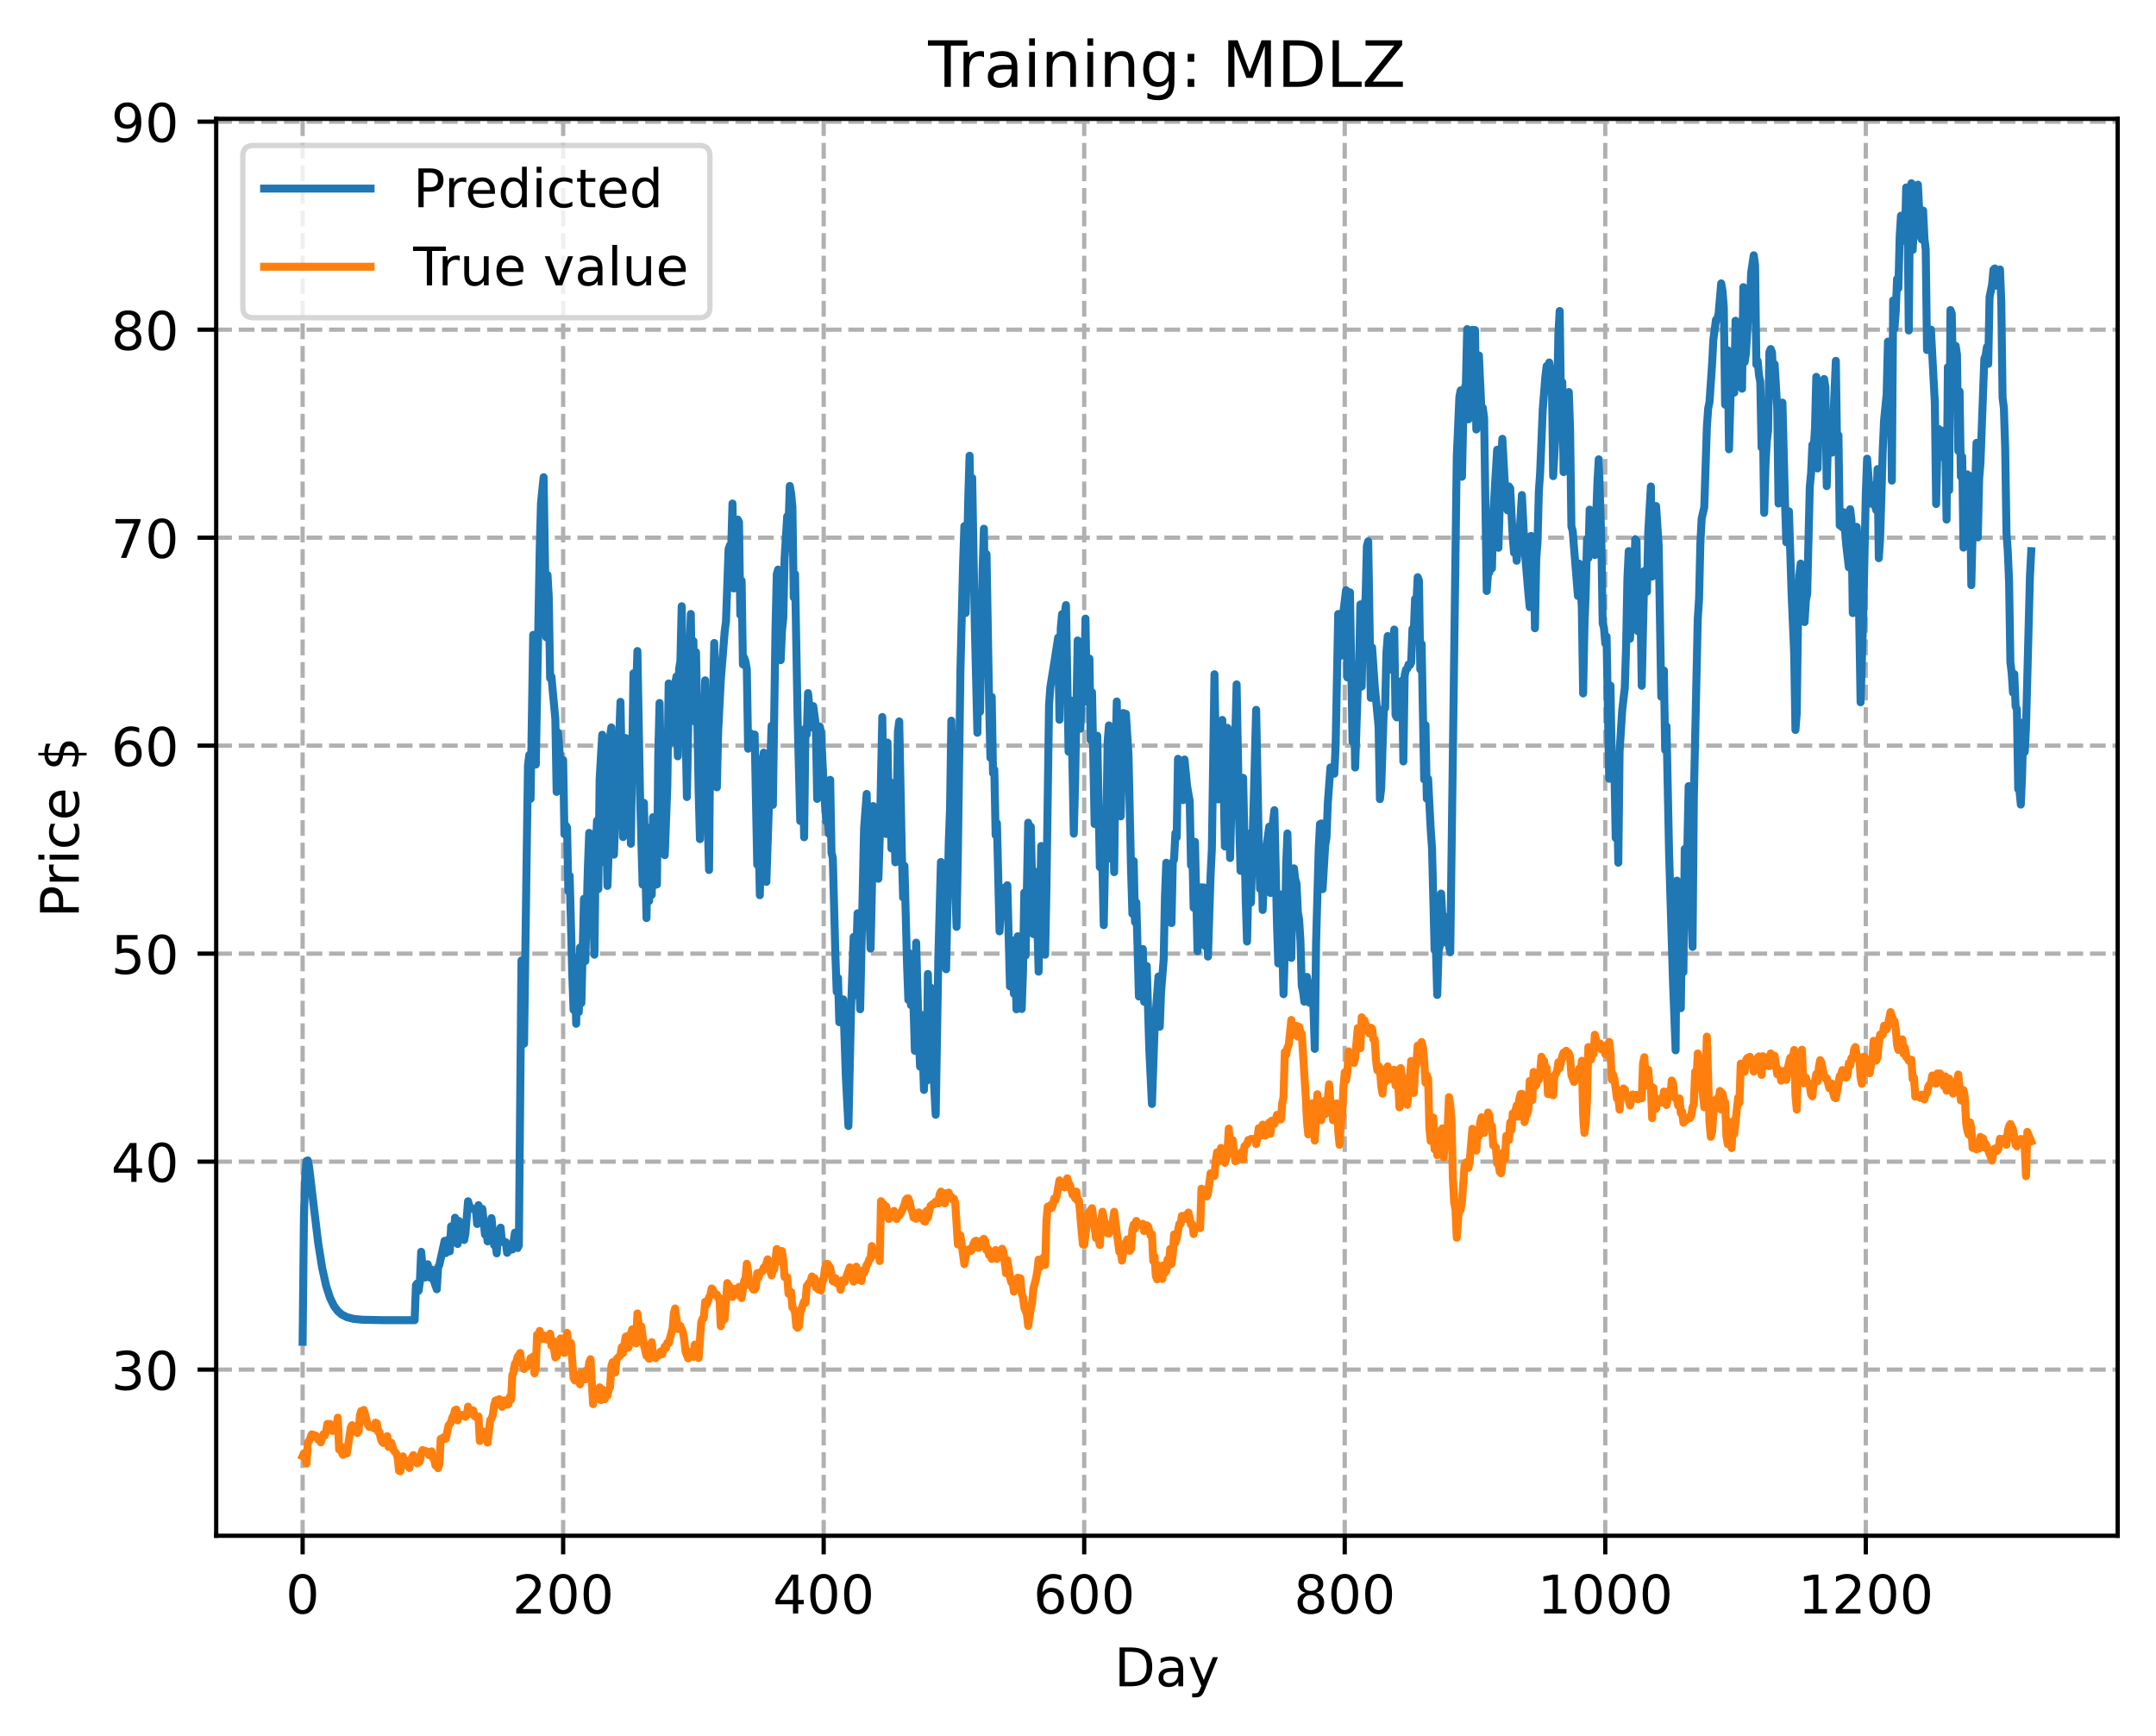 <?xml version="1.0" encoding="utf-8" standalone="no"?>
<!DOCTYPE svg PUBLIC "-//W3C//DTD SVG 1.1//EN"
  "http://www.w3.org/Graphics/SVG/1.1/DTD/svg11.dtd">
<!-- Created with matplotlib (https://matplotlib.org/) -->
<svg height="325.986pt" version="1.1" viewBox="0 0 404.923 325.986" width="404.923pt" xmlns="http://www.w3.org/2000/svg" xmlns:xlink="http://www.w3.org/1999/xlink">
 <defs>
  <style type="text/css">
*{stroke-linecap:butt;stroke-linejoin:round;}
  </style>
 </defs>
 <g id="figure_1">
  <g id="patch_1">
   <path d="M 0 325.986 
L 404.923 325.986 
L 404.923 0 
L 0 0 
z
" style="fill:#ffffff;"/>
  </g>
  <g id="axes_1">
   <g id="patch_2">
    <path d="M 40.603 288.43 
L 397.723 288.43 
L 397.723 22.318 
L 40.603 22.318 
z
" style="fill:#ffffff;"/>
   </g>
   <g id="matplotlib.axis_1">
    <g id="xtick_1">
     <g id="line2d_1">
      <path clip-path="url(#pd912016685)" d="M 56.836 288.43 
L 56.836 22.318 
" style="fill:none;stroke:#b0b0b0;stroke-dasharray:2.96,1.28;stroke-dashoffset:0;stroke-width:0.8;"/>
     </g>
     <g id="line2d_2">
      <defs>
       <path d="M 0 0 
L 0 3.5 
" id="mc1851a21eb" style="stroke:#000000;stroke-width:0.8;"/>
      </defs>
      <g>
       <use style="stroke:#000000;stroke-width:0.8;" x="56.836" xlink:href="#mc1851a21eb" y="288.43"/>
      </g>
     </g>
     <g id="text_1">
      <!-- 0 -->
      <defs>
       <path d="M 31.781 66.406 
Q 24.172 66.406 20.328 58.906 
Q 16.5 51.422 16.5 36.375 
Q 16.5 21.391 20.328 13.891 
Q 24.172 6.391 31.781 6.391 
Q 39.453 6.391 43.281 13.891 
Q 47.125 21.391 47.125 36.375 
Q 47.125 51.422 43.281 58.906 
Q 39.453 66.406 31.781 66.406 
z
M 31.781 74.219 
Q 44.047 74.219 50.516 64.516 
Q 56.984 54.828 56.984 36.375 
Q 56.984 17.969 50.516 8.266 
Q 44.047 -1.422 31.781 -1.422 
Q 19.531 -1.422 13.062 8.266 
Q 6.594 17.969 6.594 36.375 
Q 6.594 54.828 13.062 64.516 
Q 19.531 74.219 31.781 74.219 
z
" id="DejaVuSans-48"/>
      </defs>
      <g transform="translate(53.655 303.029)scale(0.1 -0.1)">
       <use xlink:href="#DejaVuSans-48"/>
      </g>
     </g>
    </g>
    <g id="xtick_2">
     <g id="line2d_3">
      <path clip-path="url(#pd912016685)" d="M 105.766 288.43 
L 105.766 22.318 
" style="fill:none;stroke:#b0b0b0;stroke-dasharray:2.96,1.28;stroke-dashoffset:0;stroke-width:0.8;"/>
     </g>
     <g id="line2d_4">
      <g>
       <use style="stroke:#000000;stroke-width:0.8;" x="105.766" xlink:href="#mc1851a21eb" y="288.43"/>
      </g>
     </g>
     <g id="text_2">
      <!-- 200 -->
      <defs>
       <path d="M 19.188 8.297 
L 53.609 8.297 
L 53.609 0 
L 7.328 0 
L 7.328 8.297 
Q 12.938 14.109 22.625 23.891 
Q 32.328 33.688 34.812 36.531 
Q 39.547 41.844 41.422 45.531 
Q 43.312 49.219 43.312 52.781 
Q 43.312 58.594 39.234 62.25 
Q 35.156 65.922 28.609 65.922 
Q 23.969 65.922 18.812 64.312 
Q 13.672 62.703 7.812 59.422 
L 7.812 69.391 
Q 13.766 71.781 18.938 73 
Q 24.125 74.219 28.422 74.219 
Q 39.75 74.219 46.484 68.547 
Q 53.219 62.891 53.219 53.422 
Q 53.219 48.922 51.531 44.891 
Q 49.859 40.875 45.406 35.406 
Q 44.188 33.984 37.641 27.219 
Q 31.109 20.453 19.188 8.297 
z
" id="DejaVuSans-50"/>
      </defs>
      <g transform="translate(96.223 303.029)scale(0.1 -0.1)">
       <use xlink:href="#DejaVuSans-50"/>
       <use x="63.623" xlink:href="#DejaVuSans-48"/>
       <use x="127.246" xlink:href="#DejaVuSans-48"/>
      </g>
     </g>
    </g>
    <g id="xtick_3">
     <g id="line2d_5">
      <path clip-path="url(#pd912016685)" d="M 154.697 288.43 
L 154.697 22.318 
" style="fill:none;stroke:#b0b0b0;stroke-dasharray:2.96,1.28;stroke-dashoffset:0;stroke-width:0.8;"/>
     </g>
     <g id="line2d_6">
      <g>
       <use style="stroke:#000000;stroke-width:0.8;" x="154.697" xlink:href="#mc1851a21eb" y="288.43"/>
      </g>
     </g>
     <g id="text_3">
      <!-- 400 -->
      <defs>
       <path d="M 37.797 64.312 
L 12.891 25.391 
L 37.797 25.391 
z
M 35.203 72.906 
L 47.609 72.906 
L 47.609 25.391 
L 58.016 25.391 
L 58.016 17.188 
L 47.609 17.188 
L 47.609 0 
L 37.797 0 
L 37.797 17.188 
L 4.891 17.188 
L 4.891 26.703 
z
" id="DejaVuSans-52"/>
      </defs>
      <g transform="translate(145.153 303.029)scale(0.1 -0.1)">
       <use xlink:href="#DejaVuSans-52"/>
       <use x="63.623" xlink:href="#DejaVuSans-48"/>
       <use x="127.246" xlink:href="#DejaVuSans-48"/>
      </g>
     </g>
    </g>
    <g id="xtick_4">
     <g id="line2d_7">
      <path clip-path="url(#pd912016685)" d="M 203.628 288.43 
L 203.628 22.318 
" style="fill:none;stroke:#b0b0b0;stroke-dasharray:2.96,1.28;stroke-dashoffset:0;stroke-width:0.8;"/>
     </g>
     <g id="line2d_8">
      <g>
       <use style="stroke:#000000;stroke-width:0.8;" x="203.628" xlink:href="#mc1851a21eb" y="288.43"/>
      </g>
     </g>
     <g id="text_4">
      <!-- 600 -->
      <defs>
       <path d="M 33.016 40.375 
Q 26.375 40.375 22.484 35.828 
Q 18.609 31.297 18.609 23.391 
Q 18.609 15.531 22.484 10.953 
Q 26.375 6.391 33.016 6.391 
Q 39.656 6.391 43.531 10.953 
Q 47.406 15.531 47.406 23.391 
Q 47.406 31.297 43.531 35.828 
Q 39.656 40.375 33.016 40.375 
z
M 52.594 71.297 
L 52.594 62.312 
Q 48.875 64.062 45.094 64.984 
Q 41.312 65.922 37.594 65.922 
Q 27.828 65.922 22.672 59.328 
Q 17.531 52.734 16.797 39.406 
Q 19.672 43.656 24.016 45.922 
Q 28.375 48.188 33.594 48.188 
Q 44.578 48.188 50.953 41.516 
Q 57.328 34.859 57.328 23.391 
Q 57.328 12.156 50.688 5.359 
Q 44.047 -1.422 33.016 -1.422 
Q 20.359 -1.422 13.672 8.266 
Q 6.984 17.969 6.984 36.375 
Q 6.984 53.656 15.188 63.938 
Q 23.391 74.219 37.203 74.219 
Q 40.922 74.219 44.703 73.484 
Q 48.484 72.75 52.594 71.297 
z
" id="DejaVuSans-54"/>
      </defs>
      <g transform="translate(194.084 303.029)scale(0.1 -0.1)">
       <use xlink:href="#DejaVuSans-54"/>
       <use x="63.623" xlink:href="#DejaVuSans-48"/>
       <use x="127.246" xlink:href="#DejaVuSans-48"/>
      </g>
     </g>
    </g>
    <g id="xtick_5">
     <g id="line2d_9">
      <path clip-path="url(#pd912016685)" d="M 252.558 288.43 
L 252.558 22.318 
" style="fill:none;stroke:#b0b0b0;stroke-dasharray:2.96,1.28;stroke-dashoffset:0;stroke-width:0.8;"/>
     </g>
     <g id="line2d_10">
      <g>
       <use style="stroke:#000000;stroke-width:0.8;" x="252.558" xlink:href="#mc1851a21eb" y="288.43"/>
      </g>
     </g>
     <g id="text_5">
      <!-- 800 -->
      <defs>
       <path d="M 31.781 34.625 
Q 24.75 34.625 20.719 30.859 
Q 16.703 27.094 16.703 20.516 
Q 16.703 13.922 20.719 10.156 
Q 24.75 6.391 31.781 6.391 
Q 38.812 6.391 42.859 10.172 
Q 46.922 13.969 46.922 20.516 
Q 46.922 27.094 42.891 30.859 
Q 38.875 34.625 31.781 34.625 
z
M 21.922 38.812 
Q 15.578 40.375 12.031 44.719 
Q 8.5 49.078 8.5 55.328 
Q 8.5 64.062 14.719 69.141 
Q 20.953 74.219 31.781 74.219 
Q 42.672 74.219 48.875 69.141 
Q 55.078 64.062 55.078 55.328 
Q 55.078 49.078 51.531 44.719 
Q 48 40.375 41.703 38.812 
Q 48.828 37.156 52.797 32.312 
Q 56.781 27.484 56.781 20.516 
Q 56.781 9.906 50.312 4.234 
Q 43.844 -1.422 31.781 -1.422 
Q 19.734 -1.422 13.25 4.234 
Q 6.781 9.906 6.781 20.516 
Q 6.781 27.484 10.781 32.312 
Q 14.797 37.156 21.922 38.812 
z
M 18.312 54.391 
Q 18.312 48.734 21.844 45.562 
Q 25.391 42.391 31.781 42.391 
Q 38.141 42.391 41.719 45.562 
Q 45.312 48.734 45.312 54.391 
Q 45.312 60.062 41.719 63.234 
Q 38.141 66.406 31.781 66.406 
Q 25.391 66.406 21.844 63.234 
Q 18.312 60.062 18.312 54.391 
z
" id="DejaVuSans-56"/>
      </defs>
      <g transform="translate(243.015 303.029)scale(0.1 -0.1)">
       <use xlink:href="#DejaVuSans-56"/>
       <use x="63.623" xlink:href="#DejaVuSans-48"/>
       <use x="127.246" xlink:href="#DejaVuSans-48"/>
      </g>
     </g>
    </g>
    <g id="xtick_6">
     <g id="line2d_11">
      <path clip-path="url(#pd912016685)" d="M 301.489 288.43 
L 301.489 22.318 
" style="fill:none;stroke:#b0b0b0;stroke-dasharray:2.96,1.28;stroke-dashoffset:0;stroke-width:0.8;"/>
     </g>
     <g id="line2d_12">
      <g>
       <use style="stroke:#000000;stroke-width:0.8;" x="301.489" xlink:href="#mc1851a21eb" y="288.43"/>
      </g>
     </g>
     <g id="text_6">
      <!-- 1000 -->
      <defs>
       <path d="M 12.406 8.297 
L 28.516 8.297 
L 28.516 63.922 
L 10.984 60.406 
L 10.984 69.391 
L 28.422 72.906 
L 38.281 72.906 
L 38.281 8.297 
L 54.391 8.297 
L 54.391 0 
L 12.406 0 
z
" id="DejaVuSans-49"/>
      </defs>
      <g transform="translate(288.764 303.029)scale(0.1 -0.1)">
       <use xlink:href="#DejaVuSans-49"/>
       <use x="63.623" xlink:href="#DejaVuSans-48"/>
       <use x="127.246" xlink:href="#DejaVuSans-48"/>
       <use x="190.869" xlink:href="#DejaVuSans-48"/>
      </g>
     </g>
    </g>
    <g id="xtick_7">
     <g id="line2d_13">
      <path clip-path="url(#pd912016685)" d="M 350.419 288.43 
L 350.419 22.318 
" style="fill:none;stroke:#b0b0b0;stroke-dasharray:2.96,1.28;stroke-dashoffset:0;stroke-width:0.8;"/>
     </g>
     <g id="line2d_14">
      <g>
       <use style="stroke:#000000;stroke-width:0.8;" x="350.419" xlink:href="#mc1851a21eb" y="288.43"/>
      </g>
     </g>
     <g id="text_7">
      <!-- 1200 -->
      <g transform="translate(337.694 303.029)scale(0.1 -0.1)">
       <use xlink:href="#DejaVuSans-49"/>
       <use x="63.623" xlink:href="#DejaVuSans-50"/>
       <use x="127.246" xlink:href="#DejaVuSans-48"/>
       <use x="190.869" xlink:href="#DejaVuSans-48"/>
      </g>
     </g>
    </g>
    <g id="text_8">
     <!-- Day -->
     <defs>
      <path d="M 19.672 64.797 
L 19.672 8.109 
L 31.594 8.109 
Q 46.688 8.109 53.688 14.938 
Q 60.688 21.781 60.688 36.531 
Q 60.688 51.172 53.688 57.984 
Q 46.688 64.797 31.594 64.797 
z
M 9.812 72.906 
L 30.078 72.906 
Q 51.266 72.906 61.172 64.094 
Q 71.094 55.281 71.094 36.531 
Q 71.094 17.672 61.125 8.828 
Q 51.172 0 30.078 0 
L 9.812 0 
z
" id="DejaVuSans-68"/>
      <path d="M 34.281 27.484 
Q 23.391 27.484 19.188 25 
Q 14.984 22.516 14.984 16.5 
Q 14.984 11.719 18.141 8.906 
Q 21.297 6.109 26.703 6.109 
Q 34.188 6.109 38.703 11.406 
Q 43.219 16.703 43.219 25.484 
L 43.219 27.484 
z
M 52.203 31.203 
L 52.203 0 
L 43.219 0 
L 43.219 8.297 
Q 40.141 3.328 35.547 0.953 
Q 30.953 -1.422 24.312 -1.422 
Q 15.922 -1.422 10.953 3.297 
Q 6 8.016 6 15.922 
Q 6 25.141 12.172 29.828 
Q 18.359 34.516 30.609 34.516 
L 43.219 34.516 
L 43.219 35.406 
Q 43.219 41.609 39.141 45 
Q 35.062 48.391 27.688 48.391 
Q 23 48.391 18.547 47.266 
Q 14.109 46.141 10.016 43.891 
L 10.016 52.203 
Q 14.938 54.109 19.578 55.047 
Q 24.219 56 28.609 56 
Q 40.484 56 46.344 49.844 
Q 52.203 43.703 52.203 31.203 
z
" id="DejaVuSans-97"/>
      <path d="M 32.172 -5.078 
Q 28.375 -14.844 24.75 -17.812 
Q 21.141 -20.797 15.094 -20.797 
L 7.906 -20.797 
L 7.906 -13.281 
L 13.188 -13.281 
Q 16.891 -13.281 18.938 -11.516 
Q 21 -9.766 23.484 -3.219 
L 25.094 0.875 
L 2.984 54.688 
L 12.5 54.688 
L 29.594 11.922 
L 46.688 54.688 
L 56.203 54.688 
z
" id="DejaVuSans-121"/>
     </defs>
     <g transform="translate(209.29 316.707)scale(0.1 -0.1)">
      <use xlink:href="#DejaVuSans-68"/>
      <use x="77.002" xlink:href="#DejaVuSans-97"/>
      <use x="138.281" xlink:href="#DejaVuSans-121"/>
     </g>
    </g>
   </g>
   <g id="matplotlib.axis_2">
    <g id="ytick_1">
     <g id="line2d_15">
      <path clip-path="url(#pd912016685)" d="M 40.603 257.232 
L 397.723 257.232 
" style="fill:none;stroke:#b0b0b0;stroke-dasharray:2.96,1.28;stroke-dashoffset:0;stroke-width:0.8;"/>
     </g>
     <g id="line2d_16">
      <defs>
       <path d="M 0 0 
L -3.5 0 
" id="md7810ff50a" style="stroke:#000000;stroke-width:0.8;"/>
      </defs>
      <g>
       <use style="stroke:#000000;stroke-width:0.8;" x="40.603" xlink:href="#md7810ff50a" y="257.232"/>
      </g>
     </g>
     <g id="text_9">
      <!-- 30 -->
      <defs>
       <path d="M 40.578 39.312 
Q 47.656 37.797 51.625 33 
Q 55.609 28.219 55.609 21.188 
Q 55.609 10.406 48.188 4.484 
Q 40.766 -1.422 27.094 -1.422 
Q 22.516 -1.422 17.656 -0.516 
Q 12.797 0.391 7.625 2.203 
L 7.625 11.719 
Q 11.719 9.328 16.594 8.109 
Q 21.484 6.891 26.812 6.891 
Q 36.078 6.891 40.938 10.547 
Q 45.797 14.203 45.797 21.188 
Q 45.797 27.641 41.281 31.266 
Q 36.766 34.906 28.719 34.906 
L 20.219 34.906 
L 20.219 43.016 
L 29.109 43.016 
Q 36.375 43.016 40.234 45.922 
Q 44.094 48.828 44.094 54.297 
Q 44.094 59.906 40.109 62.906 
Q 36.141 65.922 28.719 65.922 
Q 24.656 65.922 20.016 65.031 
Q 15.375 64.156 9.812 62.312 
L 9.812 71.094 
Q 15.438 72.656 20.344 73.438 
Q 25.25 74.219 29.594 74.219 
Q 40.828 74.219 47.359 69.109 
Q 53.906 64.016 53.906 55.328 
Q 53.906 49.266 50.438 45.094 
Q 46.969 40.922 40.578 39.312 
z
" id="DejaVuSans-51"/>
      </defs>
      <g transform="translate(20.878 261.031)scale(0.1 -0.1)">
       <use xlink:href="#DejaVuSans-51"/>
       <use x="63.623" xlink:href="#DejaVuSans-48"/>
      </g>
     </g>
    </g>
    <g id="ytick_2">
     <g id="line2d_17">
      <path clip-path="url(#pd912016685)" d="M 40.603 218.169 
L 397.723 218.169 
" style="fill:none;stroke:#b0b0b0;stroke-dasharray:2.96,1.28;stroke-dashoffset:0;stroke-width:0.8;"/>
     </g>
     <g id="line2d_18">
      <g>
       <use style="stroke:#000000;stroke-width:0.8;" x="40.603" xlink:href="#md7810ff50a" y="218.169"/>
      </g>
     </g>
     <g id="text_10">
      <!-- 40 -->
      <g transform="translate(20.878 221.968)scale(0.1 -0.1)">
       <use xlink:href="#DejaVuSans-52"/>
       <use x="63.623" xlink:href="#DejaVuSans-48"/>
      </g>
     </g>
    </g>
    <g id="ytick_3">
     <g id="line2d_19">
      <path clip-path="url(#pd912016685)" d="M 40.603 179.106 
L 397.723 179.106 
" style="fill:none;stroke:#b0b0b0;stroke-dasharray:2.96,1.28;stroke-dashoffset:0;stroke-width:0.8;"/>
     </g>
     <g id="line2d_20">
      <g>
       <use style="stroke:#000000;stroke-width:0.8;" x="40.603" xlink:href="#md7810ff50a" y="179.106"/>
      </g>
     </g>
     <g id="text_11">
      <!-- 50 -->
      <defs>
       <path d="M 10.797 72.906 
L 49.516 72.906 
L 49.516 64.594 
L 19.828 64.594 
L 19.828 46.734 
Q 21.969 47.469 24.109 47.828 
Q 26.266 48.188 28.422 48.188 
Q 40.625 48.188 47.75 41.5 
Q 54.891 34.812 54.891 23.391 
Q 54.891 11.625 47.562 5.094 
Q 40.234 -1.422 26.906 -1.422 
Q 22.312 -1.422 17.547 -0.641 
Q 12.797 0.141 7.719 1.703 
L 7.719 11.625 
Q 12.109 9.234 16.797 8.062 
Q 21.484 6.891 26.703 6.891 
Q 35.156 6.891 40.078 11.328 
Q 45.016 15.766 45.016 23.391 
Q 45.016 31 40.078 35.438 
Q 35.156 39.891 26.703 39.891 
Q 22.75 39.891 18.812 39.016 
Q 14.891 38.141 10.797 36.281 
z
" id="DejaVuSans-53"/>
      </defs>
      <g transform="translate(20.878 182.905)scale(0.1 -0.1)">
       <use xlink:href="#DejaVuSans-53"/>
       <use x="63.623" xlink:href="#DejaVuSans-48"/>
      </g>
     </g>
    </g>
    <g id="ytick_4">
     <g id="line2d_21">
      <path clip-path="url(#pd912016685)" d="M 40.603 140.043 
L 397.723 140.043 
" style="fill:none;stroke:#b0b0b0;stroke-dasharray:2.96,1.28;stroke-dashoffset:0;stroke-width:0.8;"/>
     </g>
     <g id="line2d_22">
      <g>
       <use style="stroke:#000000;stroke-width:0.8;" x="40.603" xlink:href="#md7810ff50a" y="140.043"/>
      </g>
     </g>
     <g id="text_12">
      <!-- 60 -->
      <g transform="translate(20.878 143.842)scale(0.1 -0.1)">
       <use xlink:href="#DejaVuSans-54"/>
       <use x="63.623" xlink:href="#DejaVuSans-48"/>
      </g>
     </g>
    </g>
    <g id="ytick_5">
     <g id="line2d_23">
      <path clip-path="url(#pd912016685)" d="M 40.603 100.979 
L 397.723 100.979 
" style="fill:none;stroke:#b0b0b0;stroke-dasharray:2.96,1.28;stroke-dashoffset:0;stroke-width:0.8;"/>
     </g>
     <g id="line2d_24">
      <g>
       <use style="stroke:#000000;stroke-width:0.8;" x="40.603" xlink:href="#md7810ff50a" y="100.979"/>
      </g>
     </g>
     <g id="text_13">
      <!-- 70 -->
      <defs>
       <path d="M 8.203 72.906 
L 55.078 72.906 
L 55.078 68.703 
L 28.609 0 
L 18.312 0 
L 43.219 64.594 
L 8.203 64.594 
z
" id="DejaVuSans-55"/>
      </defs>
      <g transform="translate(20.878 104.779)scale(0.1 -0.1)">
       <use xlink:href="#DejaVuSans-55"/>
       <use x="63.623" xlink:href="#DejaVuSans-48"/>
      </g>
     </g>
    </g>
    <g id="ytick_6">
     <g id="line2d_25">
      <path clip-path="url(#pd912016685)" d="M 40.603 61.916 
L 397.723 61.916 
" style="fill:none;stroke:#b0b0b0;stroke-dasharray:2.96,1.28;stroke-dashoffset:0;stroke-width:0.8;"/>
     </g>
     <g id="line2d_26">
      <g>
       <use style="stroke:#000000;stroke-width:0.8;" x="40.603" xlink:href="#md7810ff50a" y="61.916"/>
      </g>
     </g>
     <g id="text_14">
      <!-- 80 -->
      <g transform="translate(20.878 65.715)scale(0.1 -0.1)">
       <use xlink:href="#DejaVuSans-56"/>
       <use x="63.623" xlink:href="#DejaVuSans-48"/>
      </g>
     </g>
    </g>
    <g id="ytick_7">
     <g id="line2d_27">
      <path clip-path="url(#pd912016685)" d="M 40.603 22.853 
L 397.723 22.853 
" style="fill:none;stroke:#b0b0b0;stroke-dasharray:2.96,1.28;stroke-dashoffset:0;stroke-width:0.8;"/>
     </g>
     <g id="line2d_28">
      <g>
       <use style="stroke:#000000;stroke-width:0.8;" x="40.603" xlink:href="#md7810ff50a" y="22.853"/>
      </g>
     </g>
     <g id="text_15">
      <!-- 90 -->
      <defs>
       <path d="M 10.984 1.516 
L 10.984 10.5 
Q 14.703 8.734 18.5 7.812 
Q 22.312 6.891 25.984 6.891 
Q 35.75 6.891 40.891 13.453 
Q 46.047 20.016 46.781 33.406 
Q 43.953 29.203 39.594 26.953 
Q 35.25 24.703 29.984 24.703 
Q 19.047 24.703 12.672 31.312 
Q 6.297 37.938 6.297 49.422 
Q 6.297 60.641 12.938 67.422 
Q 19.578 74.219 30.609 74.219 
Q 43.266 74.219 49.922 64.516 
Q 56.594 54.828 56.594 36.375 
Q 56.594 19.141 48.406 8.859 
Q 40.234 -1.422 26.422 -1.422 
Q 22.703 -1.422 18.891 -0.688 
Q 15.094 0.047 10.984 1.516 
z
M 30.609 32.422 
Q 37.25 32.422 41.125 36.953 
Q 45.016 41.5 45.016 49.422 
Q 45.016 57.281 41.125 61.844 
Q 37.25 66.406 30.609 66.406 
Q 23.969 66.406 20.094 61.844 
Q 16.219 57.281 16.219 49.422 
Q 16.219 41.5 20.094 36.953 
Q 23.969 32.422 30.609 32.422 
z
" id="DejaVuSans-57"/>
      </defs>
      <g transform="translate(20.878 26.652)scale(0.1 -0.1)">
       <use xlink:href="#DejaVuSans-57"/>
       <use x="63.623" xlink:href="#DejaVuSans-48"/>
      </g>
     </g>
    </g>
    <g id="text_16">
     <!-- Price $ -->
     <defs>
      <path d="M 19.672 64.797 
L 19.672 37.406 
L 32.078 37.406 
Q 38.969 37.406 42.719 40.969 
Q 46.484 44.531 46.484 51.125 
Q 46.484 57.672 42.719 61.234 
Q 38.969 64.797 32.078 64.797 
z
M 9.812 72.906 
L 32.078 72.906 
Q 44.344 72.906 50.609 67.359 
Q 56.891 61.812 56.891 51.125 
Q 56.891 40.328 50.609 34.812 
Q 44.344 29.297 32.078 29.297 
L 19.672 29.297 
L 19.672 0 
L 9.812 0 
z
" id="DejaVuSans-80"/>
      <path d="M 41.109 46.297 
Q 39.594 47.172 37.812 47.578 
Q 36.031 48 33.891 48 
Q 26.266 48 22.188 43.047 
Q 18.109 38.094 18.109 28.812 
L 18.109 0 
L 9.078 0 
L 9.078 54.688 
L 18.109 54.688 
L 18.109 46.188 
Q 20.953 51.172 25.484 53.578 
Q 30.031 56 36.531 56 
Q 37.453 56 38.578 55.875 
Q 39.703 55.766 41.062 55.516 
z
" id="DejaVuSans-114"/>
      <path d="M 9.422 54.688 
L 18.406 54.688 
L 18.406 0 
L 9.422 0 
z
M 9.422 75.984 
L 18.406 75.984 
L 18.406 64.594 
L 9.422 64.594 
z
" id="DejaVuSans-105"/>
      <path d="M 48.781 52.594 
L 48.781 44.188 
Q 44.969 46.297 41.141 47.344 
Q 37.312 48.391 33.406 48.391 
Q 24.656 48.391 19.812 42.844 
Q 14.984 37.312 14.984 27.297 
Q 14.984 17.281 19.812 11.734 
Q 24.656 6.203 33.406 6.203 
Q 37.312 6.203 41.141 7.25 
Q 44.969 8.297 48.781 10.406 
L 48.781 2.094 
Q 45.016 0.344 40.984 -0.531 
Q 36.969 -1.422 32.422 -1.422 
Q 20.062 -1.422 12.781 6.344 
Q 5.516 14.109 5.516 27.297 
Q 5.516 40.672 12.859 48.328 
Q 20.219 56 33.016 56 
Q 37.156 56 41.109 55.141 
Q 45.062 54.297 48.781 52.594 
z
" id="DejaVuSans-99"/>
      <path d="M 56.203 29.594 
L 56.203 25.203 
L 14.891 25.203 
Q 15.484 15.922 20.484 11.062 
Q 25.484 6.203 34.422 6.203 
Q 39.594 6.203 44.453 7.469 
Q 49.312 8.734 54.109 11.281 
L 54.109 2.781 
Q 49.266 0.734 44.188 -0.344 
Q 39.109 -1.422 33.891 -1.422 
Q 20.797 -1.422 13.156 6.188 
Q 5.516 13.812 5.516 26.812 
Q 5.516 40.234 12.766 48.109 
Q 20.016 56 32.328 56 
Q 43.359 56 49.781 48.891 
Q 56.203 41.797 56.203 29.594 
z
M 47.219 32.234 
Q 47.125 39.594 43.094 43.984 
Q 39.062 48.391 32.422 48.391 
Q 24.906 48.391 20.391 44.141 
Q 15.875 39.891 15.188 32.172 
z
" id="DejaVuSans-101"/>
      <path id="DejaVuSans-32"/>
      <path d="M 33.797 -14.703 
L 28.906 -14.703 
L 28.859 0 
Q 23.734 0.094 18.609 1.188 
Q 13.484 2.297 8.297 4.5 
L 8.297 13.281 
Q 13.281 10.156 18.375 8.562 
Q 23.484 6.984 28.906 6.938 
L 28.906 29.203 
Q 18.109 30.953 13.203 35.156 
Q 8.297 39.359 8.297 46.688 
Q 8.297 54.641 13.625 59.219 
Q 18.953 63.812 28.906 64.5 
L 28.906 75.984 
L 33.797 75.984 
L 33.797 64.656 
Q 38.328 64.453 42.578 63.688 
Q 46.828 62.938 50.875 61.625 
L 50.875 53.078 
Q 46.828 55.125 42.547 56.25 
Q 38.281 57.375 33.797 57.562 
L 33.797 36.719 
Q 44.875 35.016 50.094 30.609 
Q 55.328 26.219 55.328 18.609 
Q 55.328 10.359 49.781 5.594 
Q 44.234 0.828 33.797 0.094 
z
M 28.906 37.594 
L 28.906 57.625 
Q 23.25 56.984 20.266 54.391 
Q 17.281 51.812 17.281 47.516 
Q 17.281 43.312 20.031 40.969 
Q 22.797 38.625 28.906 37.594 
z
M 33.797 28.219 
L 33.797 7.078 
Q 39.984 7.906 43.141 10.594 
Q 46.297 13.281 46.297 17.672 
Q 46.297 21.969 43.281 24.5 
Q 40.281 27.047 33.797 28.219 
z
" id="DejaVuSans-36"/>
     </defs>
     <g transform="translate(14.798 172.342)rotate(-90)scale(0.1 -0.1)">
      <use xlink:href="#DejaVuSans-80"/>
      <use x="58.553" xlink:href="#DejaVuSans-114"/>
      <use x="99.666" xlink:href="#DejaVuSans-105"/>
      <use x="127.449" xlink:href="#DejaVuSans-99"/>
      <use x="182.43" xlink:href="#DejaVuSans-101"/>
      <use x="243.953" xlink:href="#DejaVuSans-32"/>
      <use x="275.74" xlink:href="#DejaVuSans-36"/>
     </g>
    </g>
   </g>
   <g id="line2d_29">
    <path clip-path="url(#pd912016685)" d="M 56.836 252.002 
L 57.081 228.773 
L 57.325 220.762 
L 57.57 218.041 
L 57.814 217.95 
L 58.059 219.203 
L 58.793 225.452 
L 59.772 233.533 
L 60.506 238.128 
L 61.24 241.448 
L 61.974 243.732 
L 62.708 245.254 
L 63.441 246.246 
L 64.175 246.881 
L 65.154 247.382 
L 66.377 247.695 
L 68.09 247.868 
L 71.76 247.943 
L 77.876 247.949 
L 78.121 241.368 
L 78.365 241.049 
L 78.61 242.435 
L 78.855 240.832 
L 79.099 235.104 
L 79.344 237.767 
L 79.833 239.938 
L 80.323 237.441 
L 80.812 239.984 
L 81.056 238.423 
L 81.546 240.738 
L 82.035 242.142 
L 82.28 238.025 
L 82.524 237.544 
L 83.503 233.046 
L 83.748 235.352 
L 84.237 232.777 
L 84.482 235.02 
L 84.726 230.314 
L 84.971 230.269 
L 85.216 232.886 
L 85.46 228.702 
L 85.95 233.642 
L 86.194 229.312 
L 86.439 232.311 
L 86.928 230.359 
L 87.173 232.889 
L 87.417 231.617 
L 87.907 225.61 
L 88.151 226.481 
L 88.641 226.993 
L 89.13 227.149 
L 89.375 227.081 
L 89.619 229.889 
L 89.864 226.344 
L 90.109 226.889 
L 90.353 227.066 
L 90.598 227.045 
L 91.087 231.874 
L 91.332 230.843 
L 91.577 233.151 
L 91.821 232.144 
L 92.066 231.691 
L 92.311 228.778 
L 92.8 233.843 
L 93.044 233.495 
L 93.289 235.4 
L 93.534 231.25 
L 93.778 232.154 
L 94.023 230.562 
L 94.268 233.248 
L 94.512 233.144 
L 95.002 233.304 
L 95.246 235.294 
L 95.491 234.823 
L 96.225 234.669 
L 96.714 231.497 
L 96.959 232.225 
L 97.204 234.403 
L 97.448 233.924 
L 97.938 180.38 
L 98.427 196.023 
L 98.916 160.611 
L 99.161 143.738 
L 99.405 141.795 
L 99.65 150.029 
L 100.139 119.237 
L 100.629 143.595 
L 101.363 103.27 
L 101.607 94.457 
L 102.097 89.628 
L 102.586 119.684 
L 102.831 107.997 
L 103.075 112.347 
L 103.32 127.374 
L 103.565 127.077 
L 104.299 135.045 
L 104.543 148.724 
L 104.788 137.566 
L 105.277 143.297 
L 105.522 145.581 
L 105.766 142.747 
L 106.011 156.68 
L 106.256 155.02 
L 106.5 155.414 
L 106.745 167.376 
L 106.99 164.477 
L 107.479 183.002 
L 107.724 189.671 
L 107.968 183.214 
L 108.213 192.283 
L 108.458 179.825 
L 108.702 190.083 
L 108.947 177.951 
L 109.192 188.385 
L 109.681 168.799 
L 109.926 180.501 
L 110.415 162.85 
L 110.66 156.426 
L 110.904 169.229 
L 111.149 159.746 
L 111.638 179.308 
L 111.883 159.73 
L 112.127 154.135 
L 112.372 166.976 
L 112.617 146.309 
L 113.106 137.992 
L 113.595 161.996 
L 113.84 154.863 
L 114.085 166.384 
L 114.329 159.288 
L 114.574 138.386 
L 114.819 136.625 
L 115.308 160.516 
L 115.553 153.644 
L 115.797 139.798 
L 116.287 138.646 
L 116.531 131.815 
L 117.02 157.213 
L 117.265 139.932 
L 117.51 138.622 
L 117.754 152.616 
L 117.999 147.488 
L 118.244 145.21 
L 118.488 158.472 
L 118.978 126.452 
L 119.222 138.332 
L 119.712 122.271 
L 120.201 148.993 
L 120.69 166.144 
L 120.935 150.784 
L 121.424 172.433 
L 121.669 156.738 
L 121.914 169.215 
L 122.158 155.37 
L 122.403 168.063 
L 122.648 153.471 
L 122.892 166.288 
L 123.137 153.402 
L 123.381 166.11 
L 123.626 141.887 
L 123.871 132.027 
L 124.36 157.217 
L 124.605 148.218 
L 124.849 160.61 
L 125.339 147.442 
L 125.583 128.369 
L 125.828 139.658 
L 126.073 133.52 
L 126.562 129.641 
L 127.051 127.046 
L 127.296 142.044 
L 127.541 125.647 
L 127.785 124.151 
L 128.03 113.854 
L 128.275 129.603 
L 128.519 124.774 
L 129.008 149.698 
L 129.498 123.245 
L 129.742 115.31 
L 129.987 131.763 
L 130.232 120.394 
L 130.476 135.504 
L 130.721 122.497 
L 131.21 148.418 
L 131.455 157.603 
L 131.7 140.202 
L 131.944 153.85 
L 132.434 127.772 
L 132.923 154.44 
L 133.168 163.403 
L 133.412 136.285 
L 133.657 143.67 
L 134.146 120.762 
L 134.636 147.873 
L 134.88 137.424 
L 135.369 127.787 
L 136.103 118.635 
L 136.348 116.712 
L 136.837 103.127 
L 137.082 102.423 
L 137.327 102.885 
L 137.571 94.568 
L 137.816 110.517 
L 138.061 105.885 
L 138.305 103.398 
L 138.55 97.578 
L 138.795 98.037 
L 139.039 115.478 
L 139.284 109.07 
L 139.529 124.796 
L 139.773 123.533 
L 140.018 124.32 
L 140.263 125.753 
L 140.507 140.62 
L 140.752 137.889 
L 140.996 137.753 
L 141.486 138.183 
L 141.73 137.954 
L 142.22 162.417 
L 142.464 156.233 
L 142.709 168.128 
L 143.198 142.893 
L 143.443 141.344 
L 143.932 165.634 
L 144.911 136.317 
L 145.156 151.167 
L 145.645 118.396 
L 145.89 107.841 
L 146.134 106.974 
L 146.379 107.781 
L 146.624 123.99 
L 146.868 118.463 
L 147.113 115.976 
L 147.357 104.788 
L 147.847 96.963 
L 148.091 98.624 
L 148.336 91.269 
L 148.581 92.669 
L 148.825 95.173 
L 149.07 112.197 
L 149.315 107.819 
L 149.804 134.834 
L 150.293 154.194 
L 150.538 145.267 
L 150.783 143.346 
L 151.027 157.248 
L 151.272 136.804 
L 151.517 137.969 
L 151.761 130.167 
L 152.251 135.25 
L 152.495 136.623 
L 152.74 132.619 
L 153.229 136.255 
L 153.474 150.042 
L 153.718 146.972 
L 153.963 136.455 
L 154.208 137.511 
L 154.697 147.717 
L 155.186 154.295 
L 155.431 152.887 
L 155.676 156.599 
L 155.92 146.462 
L 156.165 160.182 
L 156.41 161.103 
L 156.899 179.414 
L 157.144 186.259 
L 157.388 183.666 
L 157.633 191.99 
L 157.878 188.774 
L 158.122 188.041 
L 158.367 187.69 
L 158.856 202.129 
L 159.345 211.483 
L 159.835 189.512 
L 160.324 175.968 
L 160.569 186.912 
L 161.058 171.525 
L 161.547 189.553 
L 162.281 155.658 
L 162.771 149.113 
L 163.26 171.02 
L 163.505 178.168 
L 163.749 167.441 
L 163.994 151.39 
L 164.239 164.396 
L 164.728 152.171 
L 164.972 165.046 
L 165.217 157.67 
L 165.706 134.664 
L 165.951 149.614 
L 166.196 143.848 
L 166.44 156.628 
L 166.685 139.465 
L 166.93 152.835 
L 167.174 146.879 
L 167.419 159.355 
L 167.908 148.878 
L 168.153 161.954 
L 168.398 153.651 
L 168.642 137.349 
L 168.887 135.489 
L 169.376 160.258 
L 169.621 168.567 
L 169.866 162.614 
L 170.355 181.159 
L 170.6 187.794 
L 170.844 179.066 
L 171.089 188.767 
L 171.333 181.215 
L 171.823 197.365 
L 172.067 177.042 
L 172.557 194.744 
L 172.801 200.336 
L 173.046 190.595 
L 173.535 204.704 
L 173.78 194.994 
L 174.025 203.001 
L 174.269 182.919 
L 174.514 192.895 
L 174.759 185.456 
L 175.248 200.284 
L 175.737 209.37 
L 176.227 179.998 
L 176.716 161.892 
L 176.96 174.387 
L 177.205 162.962 
L 177.694 182.042 
L 178.184 158.422 
L 178.428 151.906 
L 178.673 135.35 
L 179.162 158.743 
L 179.652 174.081 
L 179.896 160.532 
L 180.386 125.679 
L 180.875 106.035 
L 181.12 98.814 
L 181.364 115.13 
L 181.854 93.435 
L 182.098 85.59 
L 182.343 100.178 
L 182.588 89.766 
L 183.077 117.322 
L 183.566 137.626 
L 183.811 119.015 
L 184.055 133.697 
L 184.545 107.076 
L 184.789 99.3 
L 185.034 116.585 
L 185.279 104.084 
L 185.768 132.028 
L 186.013 142.332 
L 186.257 130.886 
L 186.502 145.221 
L 186.747 144.571 
L 186.991 156.849 
L 187.236 154.609 
L 187.725 174.92 
L 187.97 170.451 
L 188.459 167.879 
L 188.704 166.697 
L 188.948 166.654 
L 189.193 166.262 
L 189.682 185.256 
L 189.927 179.199 
L 190.172 176.628 
L 190.416 186.642 
L 190.661 180.119 
L 190.906 189.559 
L 191.15 175.842 
L 191.395 186.4 
L 191.64 180.105 
L 191.884 189.501 
L 192.129 182.591 
L 192.374 167.635 
L 192.618 179.451 
L 193.108 154.515 
L 193.352 155.584 
L 193.597 155.259 
L 194.086 175.435 
L 194.331 165.813 
L 194.575 163.745 
L 195.065 182.493 
L 195.554 158.894 
L 195.799 159.058 
L 196.288 179.309 
L 196.533 166.871 
L 197.022 132.449 
L 197.267 129.062 
L 198.001 124.475 
L 198.735 119.746 
L 198.979 135.181 
L 199.224 117.987 
L 199.469 115.346 
L 199.713 131.225 
L 199.958 115.396 
L 200.203 113.638 
L 200.692 141.179 
L 200.936 134.473 
L 201.181 131.583 
L 201.67 156.573 
L 201.915 147.149 
L 202.404 120.289 
L 202.649 120.756 
L 202.894 136.864 
L 203.138 130.861 
L 203.628 127.41 
L 203.872 116.183 
L 204.117 131.794 
L 204.362 126.207 
L 204.606 123.687 
L 204.851 139.009 
L 205.096 130.012 
L 205.585 154.768 
L 206.074 138.176 
L 206.563 162.861 
L 206.808 152.135 
L 207.297 173.756 
L 207.542 161.689 
L 207.787 155.158 
L 208.031 139.305 
L 208.276 136.241 
L 208.765 161.355 
L 209.01 151.434 
L 209.255 163.8 
L 209.499 142.753 
L 209.744 131.747 
L 209.989 146.725 
L 210.233 140.056 
L 210.478 153.328 
L 210.967 133.914 
L 211.212 138.741 
L 211.457 134.072 
L 211.946 141.774 
L 212.435 163.675 
L 212.68 171.624 
L 212.924 161.715 
L 213.169 173.173 
L 213.414 169.498 
L 213.903 187.156 
L 214.148 182.087 
L 214.392 179.427 
L 214.637 178.234 
L 214.882 188.15 
L 215.371 181.431 
L 215.86 197.337 
L 216.35 207.34 
L 216.839 193.402 
L 217.573 183.401 
L 217.818 192.833 
L 218.062 186.331 
L 218.551 180.236 
L 218.796 168.36 
L 219.041 162.036 
L 219.285 162.639 
L 219.53 162.733 
L 219.775 162.436 
L 220.019 173.368 
L 220.264 161.982 
L 220.509 161.374 
L 220.753 156.462 
L 220.998 157.28 
L 221.243 142.515 
L 221.732 146.788 
L 222.221 150.273 
L 222.466 142.647 
L 222.955 147.66 
L 223.445 150.484 
L 223.689 162.512 
L 223.934 159.627 
L 224.179 170.486 
L 224.423 158.092 
L 224.912 178.649 
L 225.157 173.677 
L 225.402 172.246 
L 225.646 166.645 
L 225.891 167.243 
L 226.136 166.682 
L 226.38 177.703 
L 226.625 168.762 
L 226.87 179.659 
L 227.359 164.435 
L 227.604 159.416 
L 228.093 126.639 
L 228.338 141.65 
L 228.582 137.149 
L 228.827 150.133 
L 229.072 138.092 
L 229.561 135.213 
L 230.05 158.981 
L 230.295 151.141 
L 230.539 136.697 
L 231.029 161.146 
L 231.273 151.296 
L 231.763 141.88 
L 232.007 137.969 
L 232.252 128.535 
L 232.741 154.813 
L 232.986 163.554 
L 233.475 146.093 
L 233.965 169.118 
L 234.209 176.831 
L 234.699 156.549 
L 234.943 169.527 
L 235.922 133.314 
L 236.411 158.655 
L 236.656 166.967 
L 236.9 159.859 
L 237.145 170.91 
L 237.39 164.553 
L 237.879 158.822 
L 238.368 155.264 
L 238.613 167.718 
L 238.858 156.291 
L 239.347 152.166 
L 239.836 173.717 
L 240.081 180.944 
L 240.57 167.984 
L 241.06 186.726 
L 241.304 178.319 
L 241.549 162.543 
L 241.794 156.535 
L 242.283 178.251 
L 242.527 179.908 
L 242.772 163.7 
L 243.017 163.083 
L 243.261 165.111 
L 243.506 165.967 
L 243.751 171.317 
L 243.995 172.745 
L 244.24 176.728 
L 244.485 185.165 
L 244.729 186.233 
L 244.974 188.131 
L 245.463 183.474 
L 245.708 184.933 
L 245.953 188.344 
L 246.197 188.287 
L 246.442 186.172 
L 246.687 189.452 
L 246.931 197.001 
L 247.176 177.103 
L 247.665 159.546 
L 247.91 154.772 
L 248.155 154.654 
L 248.399 166.995 
L 248.888 158.771 
L 249.133 157.351 
L 249.378 150.848 
L 249.867 144.141 
L 250.112 144.504 
L 250.356 145.076 
L 250.601 145.315 
L 250.846 140.063 
L 251.335 115.315 
L 251.824 123.161 
L 252.069 116.914 
L 252.803 110.848 
L 253.048 127.233 
L 253.292 114.25 
L 253.537 111.246 
L 254.026 139.309 
L 254.271 129.945 
L 254.515 144.152 
L 255.005 129.096 
L 255.249 125.649 
L 255.494 113.52 
L 255.739 128.943 
L 255.983 116.604 
L 256.228 113.41 
L 256.473 112.431 
L 256.717 102.544 
L 256.962 101.659 
L 257.451 131.065 
L 257.696 121.591 
L 258.185 128.762 
L 258.919 136.556 
L 259.164 150.08 
L 259.409 148.026 
L 259.898 133.105 
L 260.143 132.995 
L 260.387 122.589 
L 260.632 119.458 
L 260.876 120.921 
L 261.121 125.751 
L 261.366 125.179 
L 261.855 118.238 
L 262.1 134.313 
L 262.344 134.74 
L 262.589 131.709 
L 263.323 127.824 
L 263.568 143.014 
L 263.812 126.87 
L 264.057 125.765 
L 264.302 125.578 
L 264.546 124.8 
L 264.791 124.923 
L 265.036 124.43 
L 265.28 118.104 
L 265.525 118.587 
L 265.77 112.488 
L 266.014 113.378 
L 266.259 108.406 
L 266.503 109.055 
L 266.748 125.718 
L 266.993 120.952 
L 267.482 146.395 
L 267.727 136.177 
L 267.971 150.008 
L 268.216 146.266 
L 268.705 155.811 
L 268.95 159.309 
L 269.439 178.442 
L 269.684 178.073 
L 269.929 186.867 
L 270.173 178.647 
L 270.418 177.633 
L 270.663 167.823 
L 270.907 172.349 
L 271.397 176.987 
L 271.641 172.221 
L 272.131 177.514 
L 272.375 178.856 
L 273.598 85.922 
L 274.088 74.57 
L 274.332 73.314 
L 274.577 89.536 
L 274.822 78.35 
L 275.066 73.073 
L 275.311 72.059 
L 275.556 61.809 
L 275.8 78.755 
L 276.534 61.94 
L 276.779 62.092 
L 277.024 61.984 
L 277.268 80.663 
L 277.513 71.052 
L 277.758 66.755 
L 278.247 77.417 
L 278.491 76.59 
L 278.736 78.533 
L 279.225 111.001 
L 279.47 107.638 
L 279.715 107.527 
L 279.959 103.947 
L 280.204 106.766 
L 280.449 96.592 
L 281.183 84.463 
L 281.427 102.881 
L 281.917 86.761 
L 282.161 82.411 
L 282.651 91.406 
L 282.895 91.145 
L 283.14 95.857 
L 283.385 91.351 
L 283.629 91.708 
L 284.118 101.001 
L 284.363 103.833 
L 284.608 100.886 
L 284.852 105.32 
L 285.097 102.179 
L 285.342 101.229 
L 285.831 92.97 
L 286.32 102.879 
L 287.054 111.461 
L 287.299 114.031 
L 287.544 100.645 
L 287.788 100.99 
L 288.033 101.04 
L 288.278 117.992 
L 288.522 105.03 
L 288.767 101.778 
L 289.012 92.36 
L 289.256 88.768 
L 289.746 76.939 
L 290.235 70.771 
L 290.479 68.746 
L 290.724 69.987 
L 290.969 68.081 
L 291.458 71.179 
L 291.703 89.427 
L 292.437 76.04 
L 292.681 62.759 
L 292.926 58.407 
L 293.171 75.928 
L 293.415 71.785 
L 293.66 88.67 
L 294.639 73.638 
L 294.883 80.664 
L 295.128 98.867 
L 295.373 99.733 
L 296.351 111.925 
L 296.596 105.853 
L 297.085 114.144 
L 297.33 130.24 
L 297.574 117.827 
L 297.819 111.189 
L 298.064 101.23 
L 298.308 104.84 
L 298.553 95.72 
L 298.798 97.6 
L 299.042 97.425 
L 299.287 96.894 
L 299.532 104.244 
L 300.021 90.457 
L 300.266 86.268 
L 300.755 101.675 
L 301 117.048 
L 301.244 117.943 
L 301.489 120.844 
L 301.734 119.552 
L 302.223 146.259 
L 302.467 128.763 
L 302.712 143.438 
L 302.957 143.152 
L 303.201 144.236 
L 303.446 157.386 
L 303.691 148.863 
L 303.935 162.029 
L 304.18 141.154 
L 304.669 133.398 
L 305.159 129.15 
L 305.403 121.379 
L 305.648 108.692 
L 305.893 103.502 
L 306.137 119.962 
L 306.382 114.583 
L 306.871 111.271 
L 307.116 101.257 
L 307.361 101.564 
L 307.605 118.538 
L 307.85 113.99 
L 308.094 112.872 
L 308.339 128.802 
L 308.828 107.232 
L 309.073 107.979 
L 309.318 111.128 
L 309.562 99.92 
L 310.052 91.362 
L 310.296 108.291 
L 310.541 98.011 
L 310.786 100.686 
L 311.03 95.039 
L 311.52 102.445 
L 312.009 130.862 
L 312.254 126.827 
L 312.498 125.925 
L 312.743 140.873 
L 312.988 136.393 
L 313.477 160.368 
L 314.211 184.399 
L 314.7 197.263 
L 314.945 165.391 
L 315.679 189.356 
L 315.923 171.386 
L 316.168 182.574 
L 316.413 159.434 
L 316.657 170.895 
L 317.147 147.643 
L 317.636 170.539 
L 317.881 177.847 
L 318.125 149.829 
L 318.859 116.244 
L 319.104 112.424 
L 319.349 102.058 
L 319.593 97.406 
L 320.082 95.261 
L 320.572 80.214 
L 320.816 76.706 
L 321.061 75.53 
L 321.55 68.392 
L 321.795 63.745 
L 322.284 60.054 
L 322.529 59.982 
L 322.774 58.893 
L 323.263 53.221 
L 323.508 54.621 
L 323.752 57.732 
L 323.997 76.007 
L 324.242 66.421 
L 324.486 65.792 
L 324.731 84.377 
L 325.22 67.335 
L 325.465 66.031 
L 325.71 73.741 
L 325.954 60.232 
L 326.443 66.009 
L 326.688 69.3 
L 326.933 65.292 
L 327.177 73.011 
L 327.422 53.93 
L 327.667 67.996 
L 327.911 66.333 
L 328.401 58.095 
L 328.645 57.454 
L 328.89 51.218 
L 329.379 47.944 
L 329.624 49.779 
L 329.869 68.458 
L 330.113 67.803 
L 330.358 70.449 
L 330.603 71.765 
L 330.847 84.06 
L 331.092 79.861 
L 331.337 96.324 
L 331.581 87.287 
L 331.826 82.898 
L 332.07 80.907 
L 332.315 66.104 
L 332.56 65.561 
L 332.804 66.171 
L 333.049 71.372 
L 333.294 68.406 
L 333.783 76.514 
L 334.028 94.568 
L 334.517 76.841 
L 334.762 75.62 
L 335.251 94.533 
L 335.496 101.86 
L 335.74 100.96 
L 335.985 96.026 
L 336.474 111.254 
L 336.964 122.674 
L 337.208 137.1 
L 337.453 133.952 
L 337.698 115.508 
L 337.942 108.081 
L 338.187 105.854 
L 338.676 113.56 
L 338.921 116.832 
L 339.165 112.749 
L 339.41 111.555 
L 339.899 91.416 
L 340.144 88.928 
L 340.389 83.548 
L 340.633 84.317 
L 340.878 80.444 
L 341.123 70.779 
L 341.367 87.981 
L 341.612 77.955 
L 341.857 76.97 
L 342.101 74.165 
L 342.346 75.707 
L 342.591 71.181 
L 342.835 72.724 
L 343.08 91.302 
L 343.325 82.599 
L 343.569 82.324 
L 344.058 85.018 
L 344.792 67.768 
L 345.037 84.706 
L 345.282 81.745 
L 345.526 98.68 
L 345.771 97.57 
L 346.016 99.056 
L 346.26 96.197 
L 346.75 102.43 
L 347.239 106.561 
L 347.484 95.638 
L 347.728 97.663 
L 347.973 115.15 
L 348.218 103.18 
L 348.462 105.321 
L 348.707 98.943 
L 348.952 102.476 
L 349.441 131.897 
L 349.93 115.95 
L 350.419 92.753 
L 350.664 86.14 
L 351.153 92.499 
L 351.398 94.598 
L 351.643 91.156 
L 352.132 94.857 
L 352.377 95.805 
L 352.621 88.101 
L 352.866 104.831 
L 353.111 101.092 
L 353.6 84.629 
L 353.845 79.01 
L 354.334 74.101 
L 354.579 64.156 
L 354.823 67.711 
L 355.068 66.549 
L 355.313 90.269 
L 355.557 56.416 
L 355.802 61.764 
L 356.046 58.499 
L 356.291 52.402 
L 356.536 54.135 
L 356.78 44.496 
L 357.025 40.507 
L 357.514 42.526 
L 357.759 45.27 
L 358.004 35.207 
L 358.248 38.528 
L 358.493 62.068 
L 358.738 35.861 
L 358.982 34.414 
L 359.227 46.943 
L 359.716 37.738 
L 359.961 38.249 
L 360.206 34.682 
L 360.695 44.322 
L 360.94 44.972 
L 361.184 39.544 
L 361.429 44.745 
L 361.674 46.89 
L 361.918 65.749 
L 362.163 65.513 
L 362.652 61.909 
L 363.386 75.641 
L 363.631 94.667 
L 363.875 83.866 
L 364.12 80.582 
L 364.365 84.333 
L 364.609 82.638 
L 364.854 85.855 
L 365.099 80.876 
L 365.343 83.03 
L 365.588 97.589 
L 365.833 68.959 
L 366.077 92.078 
L 366.322 58.228 
L 366.567 58.874 
L 366.811 72.843 
L 367.301 64.951 
L 367.545 66.643 
L 367.79 84.675 
L 368.034 73.507 
L 368.279 89.508 
L 368.524 85.774 
L 368.768 102.85 
L 369.013 98.353 
L 369.258 97.611 
L 369.502 89.097 
L 369.747 89.293 
L 369.992 91.472 
L 370.236 109.896 
L 370.481 99.78 
L 370.726 99.385 
L 371.215 83.174 
L 371.46 100.937 
L 371.704 89.99 
L 371.949 87.044 
L 372.683 67.381 
L 372.928 66.742 
L 373.172 65.176 
L 373.417 68.339 
L 373.662 55.835 
L 374.151 53.383 
L 374.395 50.655 
L 374.64 50.422 
L 374.885 53.646 
L 375.129 52.601 
L 375.374 50.872 
L 375.619 50.615 
L 375.863 56.525 
L 376.108 74.692 
L 376.353 76.618 
L 376.597 84.152 
L 376.842 100.092 
L 377.087 103.542 
L 377.331 109.265 
L 377.576 124.365 
L 377.821 126.441 
L 378.065 130.087 
L 378.31 126.6 
L 378.555 132.667 
L 378.799 133.224 
L 379.044 148.202 
L 379.289 148.512 
L 379.533 151.11 
L 379.778 145.544 
L 380.022 135.669 
L 380.267 141.232 
L 380.512 136.538 
L 381.246 108.321 
L 381.49 103.517 
L 381.49 103.517 
" style="fill:none;stroke:#1f77b4;stroke-linecap:square;stroke-width:1.5;"/>
   </g>
   <g id="line2d_30">
    <path clip-path="url(#pd912016685)" d="M 56.836 273.483 
L 57.081 272.936 
L 57.57 274.889 
L 57.814 270.904 
L 58.059 270.67 
L 58.548 269.381 
L 58.793 269.459 
L 59.038 269.85 
L 59.282 269.615 
L 59.527 269.889 
L 59.772 270.397 
L 60.016 270.397 
L 60.261 270.904 
L 60.75 269.342 
L 60.995 269.615 
L 61.24 268.912 
L 61.484 267.428 
L 61.729 267.779 
L 61.974 267.428 
L 62.218 267.936 
L 62.463 268.756 
L 62.708 268.326 
L 62.952 267.506 
L 63.197 267.936 
L 63.441 266.256 
L 63.686 272.232 
L 63.931 271.647 
L 64.175 272.779 
L 64.42 273.248 
L 64.665 271.842 
L 65.154 272.975 
L 65.888 268.092 
L 66.133 267.662 
L 66.377 268.014 
L 66.622 268.717 
L 67.111 269.146 
L 67.356 268.756 
L 67.601 265.748 
L 67.845 265.006 
L 68.09 265.709 
L 68.335 264.81 
L 69.069 267.545 
L 69.313 267.975 
L 70.047 268.092 
L 70.292 268.287 
L 70.536 267.193 
L 70.781 267.311 
L 71.026 268.912 
L 71.27 268.951 
L 71.515 270.201 
L 71.76 270.787 
L 72.004 271.022 
L 72.249 270.514 
L 72.494 270.709 
L 72.738 269.732 
L 72.983 271.764 
L 73.472 270.943 
L 73.962 272.428 
L 74.451 273.014 
L 74.696 273.873 
L 74.94 276.217 
L 75.185 276.334 
L 75.674 273.522 
L 75.919 274.654 
L 76.163 275.162 
L 76.408 274.342 
L 76.653 274.772 
L 76.897 275.709 
L 77.142 274.186 
L 77.631 273.287 
L 77.876 274.147 
L 78.121 273.834 
L 78.365 274.85 
L 78.855 274.498 
L 79.099 273.092 
L 79.344 272.35 
L 79.589 272.701 
L 79.833 272.467 
L 80.078 272.701 
L 80.323 272.662 
L 80.567 273.287 
L 80.812 273.092 
L 81.056 272.584 
L 81.301 273.795 
L 81.546 274.147 
L 81.79 275.24 
L 82.035 275.358 
L 82.28 275.748 
L 82.524 275.006 
L 82.769 270.24 
L 83.014 270.357 
L 83.258 269.967 
L 83.503 270.279 
L 83.748 270.201 
L 84.237 267.74 
L 84.726 267.076 
L 84.971 266.178 
L 85.216 265.748 
L 85.46 264.85 
L 85.705 264.732 
L 85.95 266.764 
L 86.194 265.865 
L 86.439 265.709 
L 86.684 265.904 
L 87.173 265.709 
L 87.417 266.1 
L 87.662 265.865 
L 87.907 264.185 
L 88.151 265.514 
L 88.641 265.045 
L 88.885 264.889 
L 89.13 265.982 
L 89.375 266.021 
L 89.619 266.295 
L 89.864 266.021 
L 90.109 270.631 
L 90.353 270.045 
L 90.598 269.107 
L 90.843 268.873 
L 91.087 269.654 
L 91.332 269.85 
L 91.577 270.943 
L 92.066 266.725 
L 92.311 266.451 
L 92.555 265.787 
L 92.8 263.99 
L 93.044 263.053 
L 93.534 262.896 
L 93.778 262.779 
L 94.268 264.225 
L 94.512 263.209 
L 94.757 263.014 
L 95.246 263.834 
L 95.491 263.717 
L 95.736 262.349 
L 95.98 262.857 
L 96.225 258.287 
L 96.47 257.701 
L 96.714 256.099 
L 96.959 255.865 
L 97.204 254.849 
L 97.448 254.576 
L 97.693 254.107 
L 97.938 256.099 
L 98.182 256.178 
L 98.427 257.115 
L 98.672 256.646 
L 98.916 256.724 
L 99.405 255.904 
L 99.65 255.084 
L 99.895 256.49 
L 100.139 254.771 
L 100.384 257.935 
L 100.629 256.842 
L 100.873 250.67 
L 101.118 251.256 
L 101.363 249.966 
L 101.607 251.529 
L 101.852 250.67 
L 102.097 251.177 
L 102.341 250.904 
L 102.586 251.568 
L 102.831 251.529 
L 103.075 251.685 
L 103.32 250.474 
L 103.565 252.74 
L 103.809 251.724 
L 104.299 254.967 
L 104.543 254.771 
L 104.788 253.99 
L 105.277 251.373 
L 105.522 251.529 
L 105.766 251.373 
L 106.011 254.107 
L 106.256 253.326 
L 106.5 250.318 
L 106.745 252.427 
L 106.99 253.521 
L 107.234 252.232 
L 107.724 258.795 
L 107.968 259.264 
L 108.213 258.248 
L 108.947 260.006 
L 109.192 257.779 
L 109.436 258.873 
L 109.681 258.013 
L 109.926 259.068 
L 110.17 257.349 
L 110.415 257.974 
L 110.66 255.904 
L 110.904 255.279 
L 111.393 263.717 
L 111.638 261.764 
L 111.883 262.545 
L 112.127 262.623 
L 112.617 260.553 
L 112.861 262.975 
L 113.106 260.943 
L 113.595 262.779 
L 113.84 261.998 
L 114.085 262.115 
L 114.329 260.982 
L 114.574 260.553 
L 114.819 256.607 
L 115.063 255.826 
L 115.308 256.529 
L 115.553 257.779 
L 115.797 255.279 
L 116.531 254.498 
L 116.776 253.013 
L 117.02 254.107 
L 117.51 251.06 
L 117.754 250.943 
L 117.999 253.131 
L 118.244 252.271 
L 118.488 250.552 
L 118.733 249.654 
L 118.978 250.318 
L 119.222 249.966 
L 119.467 252.31 
L 119.712 246.685 
L 119.956 248.795 
L 120.201 249.888 
L 120.446 249.107 
L 120.935 252.662 
L 121.424 254.654 
L 121.669 254.302 
L 121.914 255.201 
L 122.158 252.935 
L 122.403 252.076 
L 122.648 254.459 
L 122.892 254.498 
L 123.137 255.084 
L 123.381 254.498 
L 123.626 254.615 
L 124.115 253.795 
L 124.36 254.342 
L 124.849 252.896 
L 125.094 253.17 
L 125.339 252.193 
L 125.583 252.271 
L 126.317 249.498 
L 126.562 246.568 
L 126.807 245.748 
L 127.296 249.615 
L 127.785 249.029 
L 128.275 250.201 
L 128.519 251.685 
L 128.764 253.912 
L 129.253 255.123 
L 129.498 253.873 
L 130.232 254.849 
L 130.476 252.545 
L 130.721 253.912 
L 131.21 255.045 
L 131.7 248.287 
L 131.944 247.662 
L 132.189 247.505 
L 132.434 244.498 
L 132.678 245.084 
L 132.923 244.537 
L 133.168 243.638 
L 133.412 243.287 
L 133.657 241.998 
L 133.902 242.232 
L 134.146 242.974 
L 134.391 243.209 
L 134.636 243.13 
L 134.88 243.794 
L 135.125 243.794 
L 135.369 249.068 
L 135.614 246.763 
L 135.859 247.974 
L 136.103 247.74 
L 136.593 240.982 
L 137.082 241.763 
L 137.571 243.599 
L 137.816 242.193 
L 138.061 242.037 
L 138.305 243.13 
L 138.55 242.037 
L 138.795 241.685 
L 139.039 243.443 
L 139.284 243.794 
L 139.773 240.552 
L 140.018 240.044 
L 140.263 237.349 
L 140.507 238.912 
L 140.752 241.373 
L 140.996 241.294 
L 141.486 242.193 
L 141.73 242.193 
L 141.975 241.763 
L 142.22 239.107 
L 142.464 239.927 
L 142.709 238.99 
L 143.198 238.794 
L 143.443 238.052 
L 143.688 238.052 
L 144.177 236.529 
L 144.422 238.443 
L 144.666 238.677 
L 144.911 239.537 
L 145.156 238.443 
L 145.4 238.404 
L 145.89 234.576 
L 146.134 236.919 
L 146.379 236.138 
L 146.624 234.966 
L 146.868 234.966 
L 147.113 236.724 
L 147.357 239.849 
L 147.847 239.849 
L 148.091 242.974 
L 148.336 243.13 
L 148.581 242.662 
L 148.825 245.552 
L 149.07 245.787 
L 149.315 246.451 
L 149.559 249.107 
L 149.804 249.381 
L 150.049 249.068 
L 150.293 246.685 
L 150.783 245.044 
L 151.027 244.419 
L 151.272 244.693 
L 151.517 241.568 
L 152.006 240.865 
L 152.251 240.591 
L 152.495 239.732 
L 152.74 240.435 
L 152.984 240.044 
L 153.229 241.802 
L 153.474 241.919 
L 153.718 242.193 
L 153.963 241.49 
L 154.208 242.388 
L 154.452 240.396 
L 154.697 240.318 
L 154.942 238.169 
L 155.186 237.388 
L 155.431 237.388 
L 155.92 238.091 
L 156.41 240.63 
L 156.654 240.63 
L 156.899 240.044 
L 157.144 241.021 
L 157.388 240.591 
L 157.633 241.099 
L 157.878 242.232 
L 158.122 240.474 
L 158.367 240.943 
L 158.612 240.787 
L 159.59 238.013 
L 159.835 238.599 
L 160.324 240.708 
L 160.813 237.896 
L 161.058 238.833 
L 161.303 240.396 
L 161.547 239.849 
L 161.792 240.591 
L 162.037 238.599 
L 162.281 239.068 
L 162.526 238.56 
L 162.771 237.583 
L 163.015 237.271 
L 163.26 236.529 
L 163.505 236.372 
L 163.749 234.029 
L 163.994 235.357 
L 164.239 235.162 
L 164.483 235.24 
L 164.728 235.826 
L 164.972 235.318 
L 165.217 236.841 
L 165.462 225.591 
L 165.706 226.802 
L 165.951 226.138 
L 166.196 227.583 
L 166.44 226.568 
L 166.93 228.95 
L 167.174 227.896 
L 167.419 228.404 
L 167.664 228.247 
L 167.908 227.427 
L 168.153 228.755 
L 168.398 228.95 
L 168.642 228.208 
L 168.887 228.325 
L 169.132 228.013 
L 169.866 226.294 
L 170.11 225.357 
L 170.355 225.083 
L 170.6 225.083 
L 170.844 225.708 
L 171.089 226.958 
L 171.333 227.544 
L 171.578 228.677 
L 171.823 228.13 
L 172.067 228.911 
L 172.312 228.443 
L 172.557 227.7 
L 172.801 227.935 
L 173.046 227.974 
L 173.291 228.99 
L 173.535 229.341 
L 173.78 229.458 
L 174.025 227.427 
L 174.269 228.716 
L 174.759 226.489 
L 175.248 226.099 
L 175.493 226.177 
L 175.737 225.669 
L 175.982 225.943 
L 176.227 226.021 
L 176.471 224.341 
L 176.716 223.794 
L 176.96 225.591 
L 177.205 225.435 
L 177.45 226.021 
L 177.694 224.107 
L 177.939 224.927 
L 178.184 223.989 
L 178.428 224.849 
L 178.673 224.771 
L 178.918 225.279 
L 179.162 225.122 
L 179.407 225.943 
L 179.896 233.716 
L 180.141 232.505 
L 180.386 232.036 
L 181.12 237.427 
L 181.609 234.732 
L 181.854 235.083 
L 182.098 234.576 
L 182.343 234.966 
L 182.588 234.654 
L 182.832 233.638 
L 183.077 233.13 
L 183.321 233.013 
L 183.566 233.169 
L 183.811 234.38 
L 184.055 233.208 
L 184.3 233.521 
L 184.545 232.857 
L 184.789 232.661 
L 185.034 233.052 
L 185.279 234.81 
L 185.523 234.497 
L 185.768 235.747 
L 186.013 235.005 
L 186.257 236.451 
L 186.502 235.63 
L 186.747 235.396 
L 186.991 234.771 
L 187.236 236.451 
L 187.725 235.591 
L 187.97 236.06 
L 188.215 234.536 
L 188.459 235.083 
L 188.948 239.146 
L 189.193 236.646 
L 189.682 239.849 
L 189.927 240.826 
L 190.172 240.552 
L 190.416 242.584 
L 190.661 242.232 
L 190.906 240.63 
L 191.15 239.966 
L 191.395 241.919 
L 191.64 240.083 
L 191.884 242.974 
L 192.129 243.599 
L 192.374 245.591 
L 192.863 246.802 
L 193.108 249.029 
L 193.597 245.748 
L 193.842 244.615 
L 194.086 242.037 
L 194.575 240.162 
L 194.82 238.755 
L 195.065 236.568 
L 195.309 237.974 
L 195.554 237.076 
L 196.043 236.099 
L 196.288 237.583 
L 196.533 229.302 
L 196.777 226.607 
L 197.022 226.919 
L 197.267 226.372 
L 197.511 226.88 
L 197.756 226.294 
L 198.001 225.083 
L 198.245 225.357 
L 198.49 224.536 
L 198.979 221.685 
L 199.224 222.349 
L 199.469 222.075 
L 199.713 222.114 
L 199.958 223.013 
L 200.447 221.294 
L 200.692 222.153 
L 200.936 222.505 
L 201.426 224.38 
L 201.67 224.028 
L 201.915 225.044 
L 202.16 223.794 
L 202.404 225.552 
L 202.649 225.474 
L 203.138 231.177 
L 203.383 233.716 
L 203.628 233.794 
L 204.362 227.935 
L 205.096 226.919 
L 205.83 232.505 
L 206.074 230.708 
L 206.319 232.857 
L 206.563 233.833 
L 206.808 229.419 
L 207.053 227.583 
L 207.787 231.372 
L 208.031 231.646 
L 208.276 231.685 
L 208.521 230.122 
L 208.765 229.81 
L 209.01 229.302 
L 209.255 227.583 
L 209.744 231.529 
L 210.233 235.122 
L 210.478 234.81 
L 210.723 236.763 
L 211.212 233.56 
L 211.457 233.716 
L 211.701 232.779 
L 212.191 234.927 
L 212.435 234.536 
L 212.68 230.904 
L 212.924 229.966 
L 213.169 230.747 
L 213.414 229.302 
L 213.658 230.122 
L 213.903 229.927 
L 214.148 230.005 
L 214.637 229.849 
L 214.882 231.216 
L 215.126 230.982 
L 215.371 230.122 
L 215.616 230.318 
L 216.105 232.076 
L 216.35 231.802 
L 216.594 236.841 
L 216.839 236.06 
L 217.084 239.654 
L 217.328 240.279 
L 217.573 237.701 
L 217.818 239.615 
L 218.062 238.833 
L 218.307 240.201 
L 218.551 237.622 
L 218.796 239.029 
L 219.041 238.716 
L 219.285 236.529 
L 219.53 237.662 
L 219.775 234.576 
L 220.019 237.388 
L 220.264 235.552 
L 220.509 231.841 
L 220.753 233.443 
L 220.998 232.622 
L 221.487 229.888 
L 221.732 229.888 
L 221.977 228.365 
L 222.221 228.404 
L 222.466 228.325 
L 222.711 228.911 
L 222.955 228.052 
L 223.2 227.739 
L 223.689 230.005 
L 223.934 229.927 
L 224.179 231.763 
L 224.423 230.552 
L 224.668 230.63 
L 224.912 230.591 
L 225.402 230.669 
L 225.646 223.247 
L 225.891 224.536 
L 226.136 223.443 
L 226.38 223.56 
L 226.625 224.732 
L 226.87 224.224 
L 227.359 220.357 
L 227.604 220.786 
L 228.093 220.864 
L 228.338 217.974 
L 228.582 216.411 
L 228.827 218.169 
L 229.072 217.192 
L 229.316 215.591 
L 229.561 216.958 
L 229.806 217.505 
L 230.05 218.403 
L 230.295 217.622 
L 230.539 216.333 
L 230.784 211.958 
L 231.029 215.474 
L 231.273 215.044 
L 231.518 214.145 
L 232.007 218.091 
L 232.252 217.974 
L 232.741 216.724 
L 232.986 216.763 
L 233.231 216.333 
L 233.475 217.739 
L 233.72 215.278 
L 234.209 214.849 
L 234.454 214.106 
L 234.699 214.067 
L 234.943 213.911 
L 235.433 213.95 
L 235.677 213.833 
L 235.922 214.888 
L 236.167 213.716 
L 236.411 211.88 
L 236.656 212.114 
L 236.9 213.247 
L 237.145 211.216 
L 237.39 212.661 
L 237.634 213.286 
L 238.124 211.919 
L 238.368 210.825 
L 238.613 212.935 
L 238.858 210.474 
L 239.347 211.099 
L 239.836 209.38 
L 240.326 210.239 
L 240.57 210.239 
L 240.815 207.231 
L 241.06 206.059 
L 241.304 197.583 
L 241.549 198.13 
L 241.794 196.723 
L 242.038 196.294 
L 242.527 191.567 
L 242.772 194.301 
L 243.017 193.129 
L 243.261 194.34 
L 243.506 192.661 
L 243.751 194.692 
L 243.995 192.856 
L 244.24 193.95 
L 244.485 194.145 
L 245.219 205.669 
L 245.463 210.513 
L 245.708 213.052 
L 246.197 207.388 
L 246.442 207.231 
L 246.687 208.95 
L 246.931 214.224 
L 247.421 205.513 
L 247.665 208.13 
L 247.91 206.723 
L 248.155 210.395 
L 248.644 207.7 
L 248.888 209.263 
L 249.133 206.489 
L 249.378 206.294 
L 249.622 203.637 
L 249.867 207.036 
L 250.112 207.036 
L 250.356 210.395 
L 250.601 209.263 
L 250.846 209.849 
L 251.09 207.231 
L 251.335 212.427 
L 251.58 215.005 
L 251.824 210.864 
L 252.069 209.536 
L 252.314 204.263 
L 252.558 201.411 
L 252.803 202.934 
L 253.048 201.255 
L 253.292 197.466 
L 253.537 198.637 
L 253.782 198.442 
L 254.026 199.262 
L 254.271 199.653 
L 254.515 198.716 
L 255.005 193.09 
L 255.249 195.747 
L 255.494 196.88 
L 255.739 191.059 
L 255.983 192.661 
L 256.228 191.606 
L 256.962 193.637 
L 257.207 194.106 
L 257.451 193.012 
L 257.696 193.169 
L 257.941 195.2 
L 258.185 195.2 
L 258.43 199.106 
L 258.675 201.02 
L 258.919 200.239 
L 259.164 200.708 
L 259.409 203.95 
L 259.653 205.395 
L 259.898 202.309 
L 260.143 203.247 
L 260.387 200.669 
L 260.632 200.278 
L 260.876 202.739 
L 261.121 202.231 
L 261.61 202.817 
L 261.855 200.903 
L 262.1 203.872 
L 262.344 201.294 
L 262.589 203.091 
L 262.834 207.974 
L 263.078 200.591 
L 263.323 202.427 
L 263.568 202.544 
L 263.812 203.911 
L 264.057 202.622 
L 264.302 207.505 
L 264.791 202.466 
L 265.036 199.262 
L 265.28 201.137 
L 265.525 205.278 
L 265.77 200.825 
L 266.014 199.77 
L 266.259 196.372 
L 266.748 198.364 
L 266.993 195.708 
L 267.237 196.645 
L 267.482 199.262 
L 267.727 203.364 
L 267.971 201.958 
L 268.216 202.583 
L 268.461 211.958 
L 268.705 214.302 
L 269.195 209.888 
L 269.439 215.864 
L 269.684 212.856 
L 269.929 216.958 
L 270.173 212.466 
L 270.418 215.552 
L 270.663 216.88 
L 270.907 211.919 
L 271.152 217.388 
L 271.397 212.895 
L 271.641 213.794 
L 271.886 212.114 
L 272.131 206.059 
L 272.375 207.505 
L 272.62 210.552 
L 272.864 221.177 
L 273.109 225.904 
L 273.354 227.154 
L 273.598 232.466 
L 274.088 225.904 
L 274.332 227.232 
L 274.577 225.591 
L 275.066 218.911 
L 275.311 218.325 
L 275.8 219.341 
L 276.045 217.896 
L 276.534 211.997 
L 276.779 215.474 
L 277.024 215.435 
L 277.268 216.099 
L 277.513 212.974 
L 277.758 213.403 
L 278.002 210.825 
L 278.247 209.849 
L 278.736 212.778 
L 278.981 210.552 
L 279.225 211.645 
L 279.47 208.95 
L 279.715 209.419 
L 279.959 211.763 
L 280.204 211.45 
L 280.449 215.122 
L 280.938 215.474 
L 281.183 218.521 
L 281.427 218.403 
L 281.672 220.083 
L 281.917 220.357 
L 282.406 216.372 
L 282.651 217.7 
L 282.895 213.325 
L 283.14 213.403 
L 283.385 214.145 
L 283.629 210.825 
L 283.874 212.231 
L 284.118 209.106 
L 284.363 209.731 
L 284.852 207.622 
L 285.097 209.731 
L 285.342 206.372 
L 285.586 205.473 
L 285.831 205.434 
L 286.076 205.786 
L 286.32 210.747 
L 286.565 209.614 
L 286.81 209.341 
L 287.054 208.403 
L 287.299 203.012 
L 287.788 206.606 
L 288.033 201.333 
L 288.278 203.833 
L 288.522 203.833 
L 288.767 202.856 
L 289.012 202.817 
L 289.256 201.45 
L 289.501 198.481 
L 289.746 200.981 
L 289.99 199.223 
L 290.235 201.137 
L 290.479 200.512 
L 290.724 205.473 
L 290.969 205.513 
L 291.213 205.395 
L 291.458 205.044 
L 291.703 205.708 
L 291.947 201.958 
L 292.192 201.684 
L 292.437 201.177 
L 292.681 199.497 
L 292.926 200.63 
L 293.415 198.364 
L 293.66 197.7 
L 293.905 198.169 
L 294.149 197.348 
L 294.394 198.442 
L 294.639 197.778 
L 294.883 198.559 
L 295.128 201.88 
L 295.617 203.208 
L 295.862 201.645 
L 296.106 202.387 
L 296.596 200.669 
L 296.84 201.841 
L 297.085 199.223 
L 297.33 209.302 
L 297.574 212.778 
L 297.819 210.942 
L 298.064 206.567 
L 298.308 196.645 
L 298.553 198.208 
L 298.798 199.028 
L 299.042 197.856 
L 299.287 197.973 
L 299.532 194.34 
L 299.776 195.317 
L 300.266 196.294 
L 300.51 195.981 
L 300.755 197.114 
L 301 196.997 
L 301.244 196.372 
L 301.489 197.973 
L 301.734 197.934 
L 301.978 198.13 
L 302.223 195.669 
L 302.467 197.661 
L 302.712 202.778 
L 302.957 201.841 
L 303.201 202.622 
L 303.691 206.333 
L 303.935 206.059 
L 304.18 208.403 
L 304.425 205.395 
L 304.914 204.419 
L 305.159 204.614 
L 305.403 205.903 
L 305.648 205.786 
L 306.137 207.622 
L 306.627 205.552 
L 306.871 206.255 
L 307.116 205.669 
L 307.361 205.63 
L 307.605 206.45 
L 307.85 206.138 
L 308.339 206.294 
L 308.584 199.653 
L 308.828 198.559 
L 309.073 202.739 
L 309.562 200.903 
L 309.807 204.106 
L 310.052 203.95 
L 310.296 210.005 
L 310.541 204.302 
L 310.786 207.661 
L 311.03 208.247 
L 311.275 206.372 
L 311.52 206.802 
L 312.009 207.075 
L 312.254 206.723 
L 312.498 205.005 
L 312.743 205.825 
L 312.988 207.544 
L 313.477 204.888 
L 313.722 205.903 
L 313.966 202.934 
L 314.211 203.403 
L 314.455 205.825 
L 314.7 206.333 
L 314.945 206.411 
L 315.189 207.661 
L 315.434 206.294 
L 315.679 209.067 
L 315.923 208.755 
L 316.168 210.864 
L 316.413 210.161 
L 316.657 210.395 
L 316.902 209.888 
L 317.147 209.849 
L 317.391 210.005 
L 317.636 209.536 
L 317.881 207.974 
L 318.125 207.388 
L 318.37 201.294 
L 318.615 202.934 
L 318.859 197.856 
L 319.104 198.872 
L 320.082 207.974 
L 320.572 194.692 
L 321.061 210.669 
L 321.306 213.52 
L 321.55 212.622 
L 321.795 208.911 
L 322.04 208.208 
L 322.284 206.489 
L 322.529 206.763 
L 322.774 206.528 
L 323.018 204.888 
L 323.263 208.403 
L 323.508 205.356 
L 323.752 206.763 
L 323.997 206.997 
L 324.242 213.325 
L 324.486 214.888 
L 324.731 213.599 
L 324.976 214.145 
L 325.22 215.63 
L 325.465 210.591 
L 325.71 212.974 
L 326.443 206.138 
L 326.688 207.114 
L 326.933 199.77 
L 327.177 201.098 
L 327.422 200.239 
L 327.667 201.294 
L 327.911 199.145 
L 328.156 198.716 
L 328.645 198.481 
L 328.89 199.731 
L 329.135 199.262 
L 329.379 201.255 
L 329.624 199.223 
L 329.869 199.419 
L 330.113 198.637 
L 330.358 198.403 
L 330.847 201.88 
L 331.092 198.364 
L 331.337 199.067 
L 331.581 200.2 
L 331.826 199.028 
L 332.07 198.52 
L 332.315 200.239 
L 332.56 197.856 
L 332.804 199.184 
L 333.049 198.911 
L 333.294 198.286 
L 333.783 201.762 
L 334.028 200.864 
L 334.272 201.45 
L 334.517 202.973 
L 334.762 202.505 
L 335.006 201.137 
L 335.251 202.505 
L 335.496 202.817 
L 335.74 200.708 
L 336.23 198.676 
L 336.474 198.52 
L 336.719 198.676 
L 336.964 197.192 
L 337.208 205.669 
L 337.453 208.403 
L 337.698 198.755 
L 337.942 200.005 
L 338.187 199.067 
L 338.431 197.153 
L 338.676 203.442 
L 339.165 202.387 
L 339.41 203.403 
L 339.899 203.911 
L 340.144 205.552 
L 340.389 205.903 
L 340.633 203.325 
L 340.878 203.13 
L 341.123 201.723 
L 341.367 203.091 
L 341.612 200.395 
L 341.857 199.106 
L 342.101 199.614 
L 342.591 202.153 
L 342.835 202.544 
L 343.08 202.466 
L 343.569 204.38 
L 343.814 203.716 
L 344.058 203.52 
L 344.303 205.356 
L 344.548 206.138 
L 344.792 206.255 
L 345.526 202.114 
L 345.771 201.841 
L 346.016 200.981 
L 346.26 202.309 
L 346.505 201.02 
L 346.75 202.387 
L 346.994 201.997 
L 347.239 199.653 
L 347.484 200.122 
L 347.728 198.716 
L 347.973 198.872 
L 348.218 197.114 
L 348.462 196.645 
L 348.707 198.169 
L 348.952 198.637 
L 349.196 198.52 
L 349.441 202.309 
L 349.686 203.559 
L 349.93 198.52 
L 350.175 198.442 
L 351.153 201.567 
L 351.398 199.966 
L 351.643 199.145 
L 351.887 195.473 
L 352.132 196.645 
L 352.377 199.184 
L 352.621 198.637 
L 352.866 195.786 
L 353.111 194.301 
L 353.355 194.536 
L 353.6 194.301 
L 353.845 192.661 
L 354.334 193.325 
L 354.579 192.426 
L 355.068 190.083 
L 355.557 191.567 
L 355.802 191.762 
L 356.046 193.208 
L 356.291 196.215 
L 356.536 197.192 
L 356.78 196.137 
L 357.025 195.786 
L 357.27 195.2 
L 357.514 197.895 
L 357.759 196.762 
L 358.004 198.52 
L 358.248 198.716 
L 358.493 199.223 
L 358.738 199.028 
L 358.982 199.028 
L 359.227 202.661 
L 359.472 202.387 
L 359.716 205.981 
L 359.961 205.708 
L 360.206 205.669 
L 360.695 206.216 
L 360.94 205.591 
L 361.184 206.255 
L 361.429 206.489 
L 361.674 205.513 
L 361.918 205.317 
L 362.163 204.028 
L 362.652 203.325 
L 362.897 201.997 
L 363.141 203.286 
L 363.386 202.427 
L 363.631 203.52 
L 363.875 201.606 
L 364.12 201.684 
L 364.365 201.606 
L 364.609 202.817 
L 364.854 202.466 
L 365.099 204.028 
L 365.343 202.153 
L 365.588 204.848 
L 365.833 204.575 
L 366.077 202.583 
L 366.322 203.95 
L 366.811 205.395 
L 367.056 204.145 
L 367.545 203.091 
L 367.79 201.802 
L 368.279 206.684 
L 368.524 206.02 
L 368.768 204.731 
L 369.013 206.059 
L 369.258 210.825 
L 369.502 212.388 
L 369.747 213.091 
L 369.992 210.786 
L 370.236 211.802 
L 370.481 215.591 
L 370.726 214.731 
L 371.215 215.864 
L 371.46 214.419 
L 371.704 215.708 
L 371.949 213.52 
L 372.194 214.341 
L 372.438 213.794 
L 372.683 215.513 
L 372.928 214.81 
L 374.151 217.974 
L 374.395 216.216 
L 374.64 215.708 
L 375.129 216.138 
L 375.374 215.591 
L 375.619 213.872 
L 375.863 214.497 
L 376.353 213.872 
L 376.597 213.755 
L 376.842 215.005 
L 377.087 212.505 
L 377.331 211.489 
L 377.576 211.099 
L 378.065 212.114 
L 378.555 215.005 
L 378.799 215.317 
L 379.044 214.185 
L 379.289 214.106 
L 379.533 213.911 
L 379.778 213.95 
L 380.267 215.513 
L 380.512 220.903 
L 380.756 212.583 
L 381.49 214.38 
L 381.49 214.38 
" style="fill:none;stroke:#ff7f0e;stroke-linecap:square;stroke-width:1.5;"/>
   </g>
   <g id="patch_3">
    <path d="M 40.603 288.43 
L 40.603 22.318 
" style="fill:none;stroke:#000000;stroke-linecap:square;stroke-linejoin:miter;stroke-width:0.8;"/>
   </g>
   <g id="patch_4">
    <path d="M 397.723 288.43 
L 397.723 22.318 
" style="fill:none;stroke:#000000;stroke-linecap:square;stroke-linejoin:miter;stroke-width:0.8;"/>
   </g>
   <g id="patch_5">
    <path d="M 40.603 288.43 
L 397.723 288.43 
" style="fill:none;stroke:#000000;stroke-linecap:square;stroke-linejoin:miter;stroke-width:0.8;"/>
   </g>
   <g id="patch_6">
    <path d="M 40.603 22.318 
L 397.723 22.318 
" style="fill:none;stroke:#000000;stroke-linecap:square;stroke-linejoin:miter;stroke-width:0.8;"/>
   </g>
   <g id="text_17">
    <!-- Training: MDLZ -->
    <defs>
     <path d="M -0.297 72.906 
L 61.375 72.906 
L 61.375 64.594 
L 35.5 64.594 
L 35.5 0 
L 25.594 0 
L 25.594 64.594 
L -0.297 64.594 
z
" id="DejaVuSans-84"/>
     <path d="M 54.891 33.016 
L 54.891 0 
L 45.906 0 
L 45.906 32.719 
Q 45.906 40.484 42.875 44.328 
Q 39.844 48.188 33.797 48.188 
Q 26.516 48.188 22.312 43.547 
Q 18.109 38.922 18.109 30.906 
L 18.109 0 
L 9.078 0 
L 9.078 54.688 
L 18.109 54.688 
L 18.109 46.188 
Q 21.344 51.125 25.703 53.562 
Q 30.078 56 35.797 56 
Q 45.219 56 50.047 50.172 
Q 54.891 44.344 54.891 33.016 
z
" id="DejaVuSans-110"/>
     <path d="M 45.406 27.984 
Q 45.406 37.75 41.375 43.109 
Q 37.359 48.484 30.078 48.484 
Q 22.859 48.484 18.828 43.109 
Q 14.797 37.75 14.797 27.984 
Q 14.797 18.266 18.828 12.891 
Q 22.859 7.516 30.078 7.516 
Q 37.359 7.516 41.375 12.891 
Q 45.406 18.266 45.406 27.984 
z
M 54.391 6.781 
Q 54.391 -7.172 48.188 -13.984 
Q 42 -20.797 29.203 -20.797 
Q 24.469 -20.797 20.266 -20.094 
Q 16.062 -19.391 12.109 -17.922 
L 12.109 -9.188 
Q 16.062 -11.328 19.922 -12.344 
Q 23.781 -13.375 27.781 -13.375 
Q 36.625 -13.375 41.016 -8.766 
Q 45.406 -4.156 45.406 5.172 
L 45.406 9.625 
Q 42.625 4.781 38.281 2.391 
Q 33.938 0 27.875 0 
Q 17.828 0 11.672 7.656 
Q 5.516 15.328 5.516 27.984 
Q 5.516 40.672 11.672 48.328 
Q 17.828 56 27.875 56 
Q 33.938 56 38.281 53.609 
Q 42.625 51.219 45.406 46.391 
L 45.406 54.688 
L 54.391 54.688 
z
" id="DejaVuSans-103"/>
     <path d="M 11.719 12.406 
L 22.016 12.406 
L 22.016 0 
L 11.719 0 
z
M 11.719 51.703 
L 22.016 51.703 
L 22.016 39.312 
L 11.719 39.312 
z
" id="DejaVuSans-58"/>
     <path d="M 9.812 72.906 
L 24.516 72.906 
L 43.109 23.297 
L 61.812 72.906 
L 76.516 72.906 
L 76.516 0 
L 66.891 0 
L 66.891 64.016 
L 48.094 14.016 
L 38.188 14.016 
L 19.391 64.016 
L 19.391 0 
L 9.812 0 
z
" id="DejaVuSans-77"/>
     <path d="M 9.812 72.906 
L 19.672 72.906 
L 19.672 8.297 
L 55.172 8.297 
L 55.172 0 
L 9.812 0 
z
" id="DejaVuSans-76"/>
     <path d="M 5.609 72.906 
L 62.891 72.906 
L 62.891 65.375 
L 16.797 8.297 
L 64.016 8.297 
L 64.016 0 
L 4.5 0 
L 4.5 7.516 
L 50.594 64.594 
L 5.609 64.594 
z
" id="DejaVuSans-90"/>
    </defs>
    <g transform="translate(174.314 16.318)scale(0.12 -0.12)">
     <use xlink:href="#DejaVuSans-84"/>
     <use x="46.334" xlink:href="#DejaVuSans-114"/>
     <use x="87.447" xlink:href="#DejaVuSans-97"/>
     <use x="148.727" xlink:href="#DejaVuSans-105"/>
     <use x="176.51" xlink:href="#DejaVuSans-110"/>
     <use x="239.889" xlink:href="#DejaVuSans-105"/>
     <use x="267.672" xlink:href="#DejaVuSans-110"/>
     <use x="331.051" xlink:href="#DejaVuSans-103"/>
     <use x="394.527" xlink:href="#DejaVuSans-58"/>
     <use x="428.219" xlink:href="#DejaVuSans-32"/>
     <use x="460.006" xlink:href="#DejaVuSans-77"/>
     <use x="546.285" xlink:href="#DejaVuSans-68"/>
     <use x="623.287" xlink:href="#DejaVuSans-76"/>
     <use x="679" xlink:href="#DejaVuSans-90"/>
    </g>
   </g>
   <g id="legend_1">
    <g id="patch_7">
     <path d="M 47.603 59.674 
L 131.331 59.674 
Q 133.331 59.674 133.331 57.674 
L 133.331 29.318 
Q 133.331 27.318 131.331 27.318 
L 47.603 27.318 
Q 45.603 27.318 45.603 29.318 
L 45.603 57.674 
Q 45.603 59.674 47.603 59.674 
z
" style="fill:#ffffff;opacity:0.8;stroke:#cccccc;stroke-linejoin:miter;"/>
    </g>
    <g id="line2d_31">
     <path d="M 49.603 35.417 
L 69.603 35.417 
" style="fill:none;stroke:#1f77b4;stroke-linecap:square;stroke-width:1.5;"/>
    </g>
    <g id="line2d_32"/>
    <g id="text_18">
     <!-- Predicted -->
     <defs>
      <path d="M 45.406 46.391 
L 45.406 75.984 
L 54.391 75.984 
L 54.391 0 
L 45.406 0 
L 45.406 8.203 
Q 42.578 3.328 38.25 0.953 
Q 33.938 -1.422 27.875 -1.422 
Q 17.969 -1.422 11.734 6.484 
Q 5.516 14.406 5.516 27.297 
Q 5.516 40.188 11.734 48.094 
Q 17.969 56 27.875 56 
Q 33.938 56 38.25 53.625 
Q 42.578 51.266 45.406 46.391 
z
M 14.797 27.297 
Q 14.797 17.391 18.875 11.75 
Q 22.953 6.109 30.078 6.109 
Q 37.203 6.109 41.297 11.75 
Q 45.406 17.391 45.406 27.297 
Q 45.406 37.203 41.297 42.844 
Q 37.203 48.484 30.078 48.484 
Q 22.953 48.484 18.875 42.844 
Q 14.797 37.203 14.797 27.297 
z
" id="DejaVuSans-100"/>
      <path d="M 18.312 70.219 
L 18.312 54.688 
L 36.812 54.688 
L 36.812 47.703 
L 18.312 47.703 
L 18.312 18.016 
Q 18.312 11.328 20.141 9.422 
Q 21.969 7.516 27.594 7.516 
L 36.812 7.516 
L 36.812 0 
L 27.594 0 
Q 17.188 0 13.234 3.875 
Q 9.281 7.766 9.281 18.016 
L 9.281 47.703 
L 2.688 47.703 
L 2.688 54.688 
L 9.281 54.688 
L 9.281 70.219 
z
" id="DejaVuSans-116"/>
     </defs>
     <g transform="translate(77.603 38.917)scale(0.1 -0.1)">
      <use xlink:href="#DejaVuSans-80"/>
      <use x="58.553" xlink:href="#DejaVuSans-114"/>
      <use x="97.416" xlink:href="#DejaVuSans-101"/>
      <use x="158.939" xlink:href="#DejaVuSans-100"/>
      <use x="222.416" xlink:href="#DejaVuSans-105"/>
      <use x="250.199" xlink:href="#DejaVuSans-99"/>
      <use x="305.18" xlink:href="#DejaVuSans-116"/>
      <use x="344.389" xlink:href="#DejaVuSans-101"/>
      <use x="405.912" xlink:href="#DejaVuSans-100"/>
     </g>
    </g>
    <g id="line2d_33">
     <path d="M 49.603 50.095 
L 69.603 50.095 
" style="fill:none;stroke:#ff7f0e;stroke-linecap:square;stroke-width:1.5;"/>
    </g>
    <g id="line2d_34"/>
    <g id="text_19">
     <!-- True value -->
     <defs>
      <path d="M 8.5 21.578 
L 8.5 54.688 
L 17.484 54.688 
L 17.484 21.922 
Q 17.484 14.156 20.5 10.266 
Q 23.531 6.391 29.594 6.391 
Q 36.859 6.391 41.078 11.031 
Q 45.312 15.672 45.312 23.688 
L 45.312 54.688 
L 54.297 54.688 
L 54.297 0 
L 45.312 0 
L 45.312 8.406 
Q 42.047 3.422 37.719 1 
Q 33.406 -1.422 27.688 -1.422 
Q 18.266 -1.422 13.375 4.438 
Q 8.5 10.297 8.5 21.578 
z
M 31.109 56 
z
" id="DejaVuSans-117"/>
      <path d="M 2.984 54.688 
L 12.5 54.688 
L 29.594 8.797 
L 46.688 54.688 
L 56.203 54.688 
L 35.688 0 
L 23.484 0 
z
" id="DejaVuSans-118"/>
      <path d="M 9.422 75.984 
L 18.406 75.984 
L 18.406 0 
L 9.422 0 
z
" id="DejaVuSans-108"/>
     </defs>
     <g transform="translate(77.603 53.595)scale(0.1 -0.1)">
      <use xlink:href="#DejaVuSans-84"/>
      <use x="46.334" xlink:href="#DejaVuSans-114"/>
      <use x="87.447" xlink:href="#DejaVuSans-117"/>
      <use x="150.826" xlink:href="#DejaVuSans-101"/>
      <use x="212.35" xlink:href="#DejaVuSans-32"/>
      <use x="244.137" xlink:href="#DejaVuSans-118"/>
      <use x="303.316" xlink:href="#DejaVuSans-97"/>
      <use x="364.596" xlink:href="#DejaVuSans-108"/>
      <use x="392.379" xlink:href="#DejaVuSans-117"/>
      <use x="455.758" xlink:href="#DejaVuSans-101"/>
     </g>
    </g>
   </g>
  </g>
 </g>
 <defs>
  <clipPath id="pd912016685">
   <rect height="266.112" width="357.12" x="40.603" y="22.318"/>
  </clipPath>
 </defs>
</svg>
